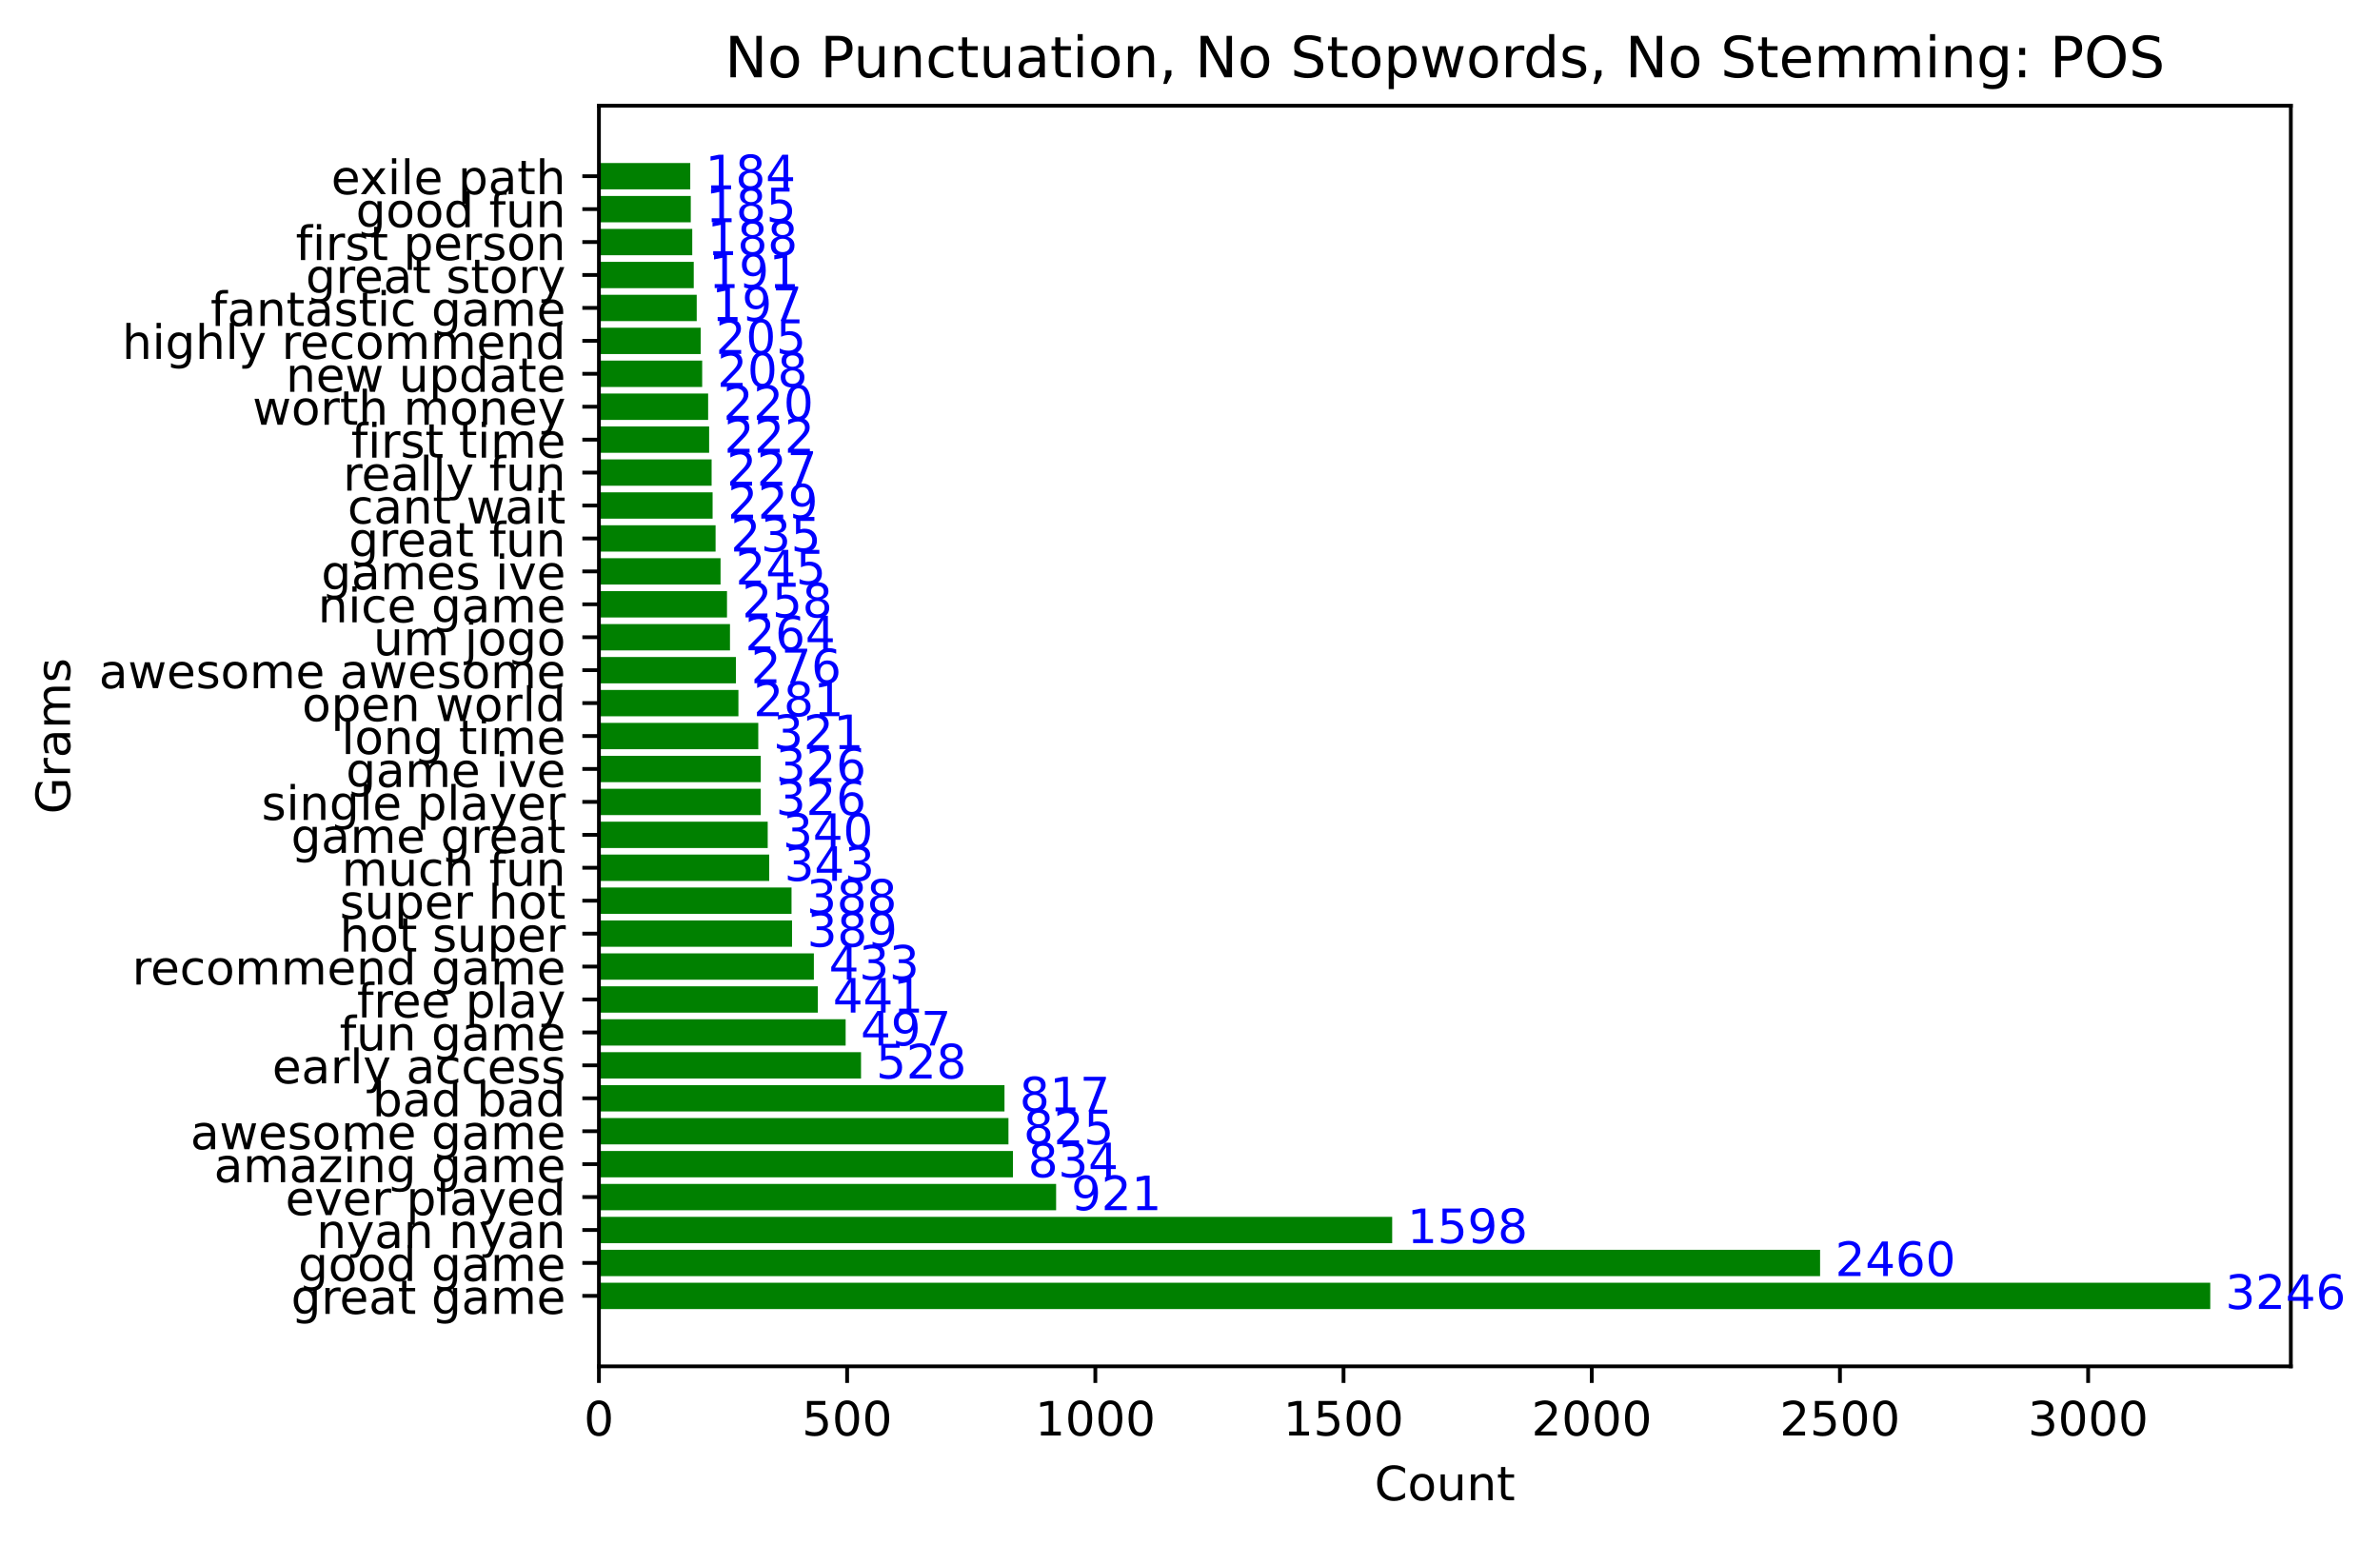 <?xml version="1.0" encoding="utf-8" standalone="no"?>
<!DOCTYPE svg PUBLIC "-//W3C//DTD SVG 1.1//EN"
  "http://www.w3.org/Graphics/SVG/1.1/DTD/svg11.dtd">
<!-- Created with matplotlib (https://matplotlib.org/) -->
<svg height="325.986pt" version="1.1" viewBox="0 0 502.361 325.986" width="502.361pt" xmlns="http://www.w3.org/2000/svg" xmlns:xlink="http://www.w3.org/1999/xlink">
 <defs>
  <style type="text/css">
*{stroke-linecap:butt;stroke-linejoin:round;}
  </style>
 </defs>
 <g id="figure_1">
  <g id="patch_1">
   <path d="M 0 325.986 
L 502.361 325.986 
L 502.361 0 
L 0 0 
z
" style="fill:#ffffff;"/>
  </g>
  <g id="axes_1">
   <g id="patch_2">
    <path d="M 126.419 288.43 
L 483.539 288.43 
L 483.539 22.318 
L 126.419 22.318 
z
" style="fill:#ffffff;"/>
   </g>
   <g id="patch_3">
    <path clip-path="url(#p550854a4dd)" d="M 126.419 276.334 
L 466.533 276.334 
L 466.533 270.773 
L 126.419 270.773 
z
" style="fill:#008000;"/>
   </g>
   <g id="patch_4">
    <path clip-path="url(#p550854a4dd)" d="M 126.419 269.382 
L 384.176 269.382 
L 384.176 263.821 
L 126.419 263.821 
z
" style="fill:#008000;"/>
   </g>
   <g id="patch_5">
    <path clip-path="url(#p550854a4dd)" d="M 126.419 262.431 
L 293.856 262.431 
L 293.856 256.869 
L 126.419 256.869 
z
" style="fill:#008000;"/>
   </g>
   <g id="patch_6">
    <path clip-path="url(#p550854a4dd)" d="M 126.419 255.479 
L 222.921 255.479 
L 222.921 249.918 
L 126.419 249.918 
z
" style="fill:#008000;"/>
   </g>
   <g id="patch_7">
    <path clip-path="url(#p550854a4dd)" d="M 126.419 248.527 
L 213.805 248.527 
L 213.805 242.966 
L 126.419 242.966 
z
" style="fill:#008000;"/>
   </g>
   <g id="patch_8">
    <path clip-path="url(#p550854a4dd)" d="M 126.419 241.576 
L 212.862 241.576 
L 212.862 236.014 
L 126.419 236.014 
z
" style="fill:#008000;"/>
   </g>
   <g id="patch_9">
    <path clip-path="url(#p550854a4dd)" d="M 126.419 234.624 
L 212.024 234.624 
L 212.024 229.062 
L 126.419 229.062 
z
" style="fill:#008000;"/>
   </g>
   <g id="patch_10">
    <path clip-path="url(#p550854a4dd)" d="M 126.419 227.672 
L 181.742 227.672 
L 181.742 222.111 
L 126.419 222.111 
z
" style="fill:#008000;"/>
   </g>
   <g id="patch_11">
    <path clip-path="url(#p550854a4dd)" d="M 126.419 220.72 
L 178.494 220.72 
L 178.494 215.159 
L 126.419 215.159 
z
" style="fill:#008000;"/>
   </g>
   <g id="patch_12">
    <path clip-path="url(#p550854a4dd)" d="M 126.419 213.769 
L 172.627 213.769 
L 172.627 208.207 
L 126.419 208.207 
z
" style="fill:#008000;"/>
   </g>
   <g id="patch_13">
    <path clip-path="url(#p550854a4dd)" d="M 126.419 206.817 
L 171.788 206.817 
L 171.788 201.256 
L 126.419 201.256 
z
" style="fill:#008000;"/>
   </g>
   <g id="patch_14">
    <path clip-path="url(#p550854a4dd)" d="M 126.419 199.865 
L 167.178 199.865 
L 167.178 194.304 
L 126.419 194.304 
z
" style="fill:#008000;"/>
   </g>
   <g id="patch_15">
    <path clip-path="url(#p550854a4dd)" d="M 126.419 192.913 
L 167.073 192.913 
L 167.073 187.352 
L 126.419 187.352 
z
" style="fill:#008000;"/>
   </g>
   <g id="patch_16">
    <path clip-path="url(#p550854a4dd)" d="M 126.419 185.962 
L 162.358 185.962 
L 162.358 180.4 
L 126.419 180.4 
z
" style="fill:#008000;"/>
   </g>
   <g id="patch_17">
    <path clip-path="url(#p550854a4dd)" d="M 126.419 179.01 
L 162.044 179.01 
L 162.044 173.449 
L 126.419 173.449 
z
" style="fill:#008000;"/>
   </g>
   <g id="patch_18">
    <path clip-path="url(#p550854a4dd)" d="M 126.419 172.058 
L 160.577 172.058 
L 160.577 166.497 
L 126.419 166.497 
z
" style="fill:#008000;"/>
   </g>
   <g id="patch_19">
    <path clip-path="url(#p550854a4dd)" d="M 126.419 165.107 
L 160.577 165.107 
L 160.577 159.545 
L 126.419 159.545 
z
" style="fill:#008000;"/>
   </g>
   <g id="patch_20">
    <path clip-path="url(#p550854a4dd)" d="M 126.419 158.155 
L 160.053 158.155 
L 160.053 152.593 
L 126.419 152.593 
z
" style="fill:#008000;"/>
   </g>
   <g id="patch_21">
    <path clip-path="url(#p550854a4dd)" d="M 126.419 151.203 
L 155.862 151.203 
L 155.862 145.642 
L 126.419 145.642 
z
" style="fill:#008000;"/>
   </g>
   <g id="patch_22">
    <path clip-path="url(#p550854a4dd)" d="M 126.419 144.251 
L 155.338 144.251 
L 155.338 138.69 
L 126.419 138.69 
z
" style="fill:#008000;"/>
   </g>
   <g id="patch_23">
    <path clip-path="url(#p550854a4dd)" d="M 126.419 137.3 
L 154.081 137.3 
L 154.081 131.738 
L 126.419 131.738 
z
" style="fill:#008000;"/>
   </g>
   <g id="patch_24">
    <path clip-path="url(#p550854a4dd)" d="M 126.419 130.348 
L 153.452 130.348 
L 153.452 124.787 
L 126.419 124.787 
z
" style="fill:#008000;"/>
   </g>
   <g id="patch_25">
    <path clip-path="url(#p550854a4dd)" d="M 126.419 123.396 
L 152.09 123.396 
L 152.09 117.835 
L 126.419 117.835 
z
" style="fill:#008000;"/>
   </g>
   <g id="patch_26">
    <path clip-path="url(#p550854a4dd)" d="M 126.419 116.444 
L 151.042 116.444 
L 151.042 110.883 
L 126.419 110.883 
z
" style="fill:#008000;"/>
   </g>
   <g id="patch_27">
    <path clip-path="url(#p550854a4dd)" d="M 126.419 109.493 
L 150.413 109.493 
L 150.413 103.931 
L 126.419 103.931 
z
" style="fill:#008000;"/>
   </g>
   <g id="patch_28">
    <path clip-path="url(#p550854a4dd)" d="M 126.419 102.541 
L 150.204 102.541 
L 150.204 96.98 
L 126.419 96.98 
z
" style="fill:#008000;"/>
   </g>
   <g id="patch_29">
    <path clip-path="url(#p550854a4dd)" d="M 126.419 95.589 
L 149.68 95.589 
L 149.68 90.028 
L 126.419 90.028 
z
" style="fill:#008000;"/>
   </g>
   <g id="patch_30">
    <path clip-path="url(#p550854a4dd)" d="M 126.419 88.638 
L 149.47 88.638 
L 149.47 83.076 
L 126.419 83.076 
z
" style="fill:#008000;"/>
   </g>
   <g id="patch_31">
    <path clip-path="url(#p550854a4dd)" d="M 126.419 81.686 
L 148.213 81.686 
L 148.213 76.124 
L 126.419 76.124 
z
" style="fill:#008000;"/>
   </g>
   <g id="patch_32">
    <path clip-path="url(#p550854a4dd)" d="M 126.419 74.734 
L 147.899 74.734 
L 147.899 69.173 
L 126.419 69.173 
z
" style="fill:#008000;"/>
   </g>
   <g id="patch_33">
    <path clip-path="url(#p550854a4dd)" d="M 126.419 67.782 
L 147.06 67.782 
L 147.06 62.221 
L 126.419 62.221 
z
" style="fill:#008000;"/>
   </g>
   <g id="patch_34">
    <path clip-path="url(#p550854a4dd)" d="M 126.419 60.831 
L 146.432 60.831 
L 146.432 55.269 
L 126.419 55.269 
z
" style="fill:#008000;"/>
   </g>
   <g id="patch_35">
    <path clip-path="url(#p550854a4dd)" d="M 126.419 53.879 
L 146.117 53.879 
L 146.117 48.318 
L 126.419 48.318 
z
" style="fill:#008000;"/>
   </g>
   <g id="patch_36">
    <path clip-path="url(#p550854a4dd)" d="M 126.419 46.927 
L 145.803 46.927 
L 145.803 41.366 
L 126.419 41.366 
z
" style="fill:#008000;"/>
   </g>
   <g id="patch_37">
    <path clip-path="url(#p550854a4dd)" d="M 126.419 39.976 
L 145.698 39.976 
L 145.698 34.414 
L 126.419 34.414 
z
" style="fill:#008000;"/>
   </g>
   <g id="matplotlib.axis_1">
    <g id="xtick_1">
     <g id="line2d_1">
      <defs>
       <path d="M 0 0 
L 0 3.5 
" id="m228435ed6b" style="stroke:#000000;stroke-width:0.8;"/>
      </defs>
      <g>
       <use style="stroke:#000000;stroke-width:0.8;" x="126.419" xlink:href="#m228435ed6b" y="288.43"/>
      </g>
     </g>
     <g id="text_1">
      <!-- 0 -->
      <defs>
       <path d="M 31.781 66.406 
Q 24.172 66.406 20.328 58.906 
Q 16.5 51.422 16.5 36.375 
Q 16.5 21.391 20.328 13.891 
Q 24.172 6.391 31.781 6.391 
Q 39.453 6.391 43.281 13.891 
Q 47.125 21.391 47.125 36.375 
Q 47.125 51.422 43.281 58.906 
Q 39.453 66.406 31.781 66.406 
z
M 31.781 74.219 
Q 44.047 74.219 50.516 64.516 
Q 56.984 54.828 56.984 36.375 
Q 56.984 17.969 50.516 8.266 
Q 44.047 -1.422 31.781 -1.422 
Q 19.531 -1.422 13.062 8.266 
Q 6.594 17.969 6.594 36.375 
Q 6.594 54.828 13.062 64.516 
Q 19.531 74.219 31.781 74.219 
z
" id="DejaVuSans-48"/>
      </defs>
      <g transform="translate(123.237 303.029)scale(0.1 -0.1)">
       <use xlink:href="#DejaVuSans-48"/>
      </g>
     </g>
    </g>
    <g id="xtick_2">
     <g id="line2d_2">
      <g>
       <use style="stroke:#000000;stroke-width:0.8;" x="178.809" xlink:href="#m228435ed6b" y="288.43"/>
      </g>
     </g>
     <g id="text_2">
      <!-- 500 -->
      <defs>
       <path d="M 10.797 72.906 
L 49.516 72.906 
L 49.516 64.594 
L 19.828 64.594 
L 19.828 46.734 
Q 21.969 47.469 24.109 47.828 
Q 26.266 48.188 28.422 48.188 
Q 40.625 48.188 47.75 41.5 
Q 54.891 34.812 54.891 23.391 
Q 54.891 11.625 47.562 5.094 
Q 40.234 -1.422 26.906 -1.422 
Q 22.312 -1.422 17.547 -0.641 
Q 12.797 0.141 7.719 1.703 
L 7.719 11.625 
Q 12.109 9.234 16.797 8.062 
Q 21.484 6.891 26.703 6.891 
Q 35.156 6.891 40.078 11.328 
Q 45.016 15.766 45.016 23.391 
Q 45.016 31 40.078 35.438 
Q 35.156 39.891 26.703 39.891 
Q 22.75 39.891 18.812 39.016 
Q 14.891 38.141 10.797 36.281 
z
" id="DejaVuSans-53"/>
      </defs>
      <g transform="translate(169.265 303.029)scale(0.1 -0.1)">
       <use xlink:href="#DejaVuSans-53"/>
       <use x="63.623" xlink:href="#DejaVuSans-48"/>
       <use x="127.246" xlink:href="#DejaVuSans-48"/>
      </g>
     </g>
    </g>
    <g id="xtick_3">
     <g id="line2d_3">
      <g>
       <use style="stroke:#000000;stroke-width:0.8;" x="231.198" xlink:href="#m228435ed6b" y="288.43"/>
      </g>
     </g>
     <g id="text_3">
      <!-- 1000 -->
      <defs>
       <path d="M 12.406 8.297 
L 28.516 8.297 
L 28.516 63.922 
L 10.984 60.406 
L 10.984 69.391 
L 28.422 72.906 
L 38.281 72.906 
L 38.281 8.297 
L 54.391 8.297 
L 54.391 0 
L 12.406 0 
z
" id="DejaVuSans-49"/>
      </defs>
      <g transform="translate(218.473 303.029)scale(0.1 -0.1)">
       <use xlink:href="#DejaVuSans-49"/>
       <use x="63.623" xlink:href="#DejaVuSans-48"/>
       <use x="127.246" xlink:href="#DejaVuSans-48"/>
       <use x="190.869" xlink:href="#DejaVuSans-48"/>
      </g>
     </g>
    </g>
    <g id="xtick_4">
     <g id="line2d_4">
      <g>
       <use style="stroke:#000000;stroke-width:0.8;" x="283.588" xlink:href="#m228435ed6b" y="288.43"/>
      </g>
     </g>
     <g id="text_4">
      <!-- 1500 -->
      <g transform="translate(270.863 303.029)scale(0.1 -0.1)">
       <use xlink:href="#DejaVuSans-49"/>
       <use x="63.623" xlink:href="#DejaVuSans-53"/>
       <use x="127.246" xlink:href="#DejaVuSans-48"/>
       <use x="190.869" xlink:href="#DejaVuSans-48"/>
      </g>
     </g>
    </g>
    <g id="xtick_5">
     <g id="line2d_5">
      <g>
       <use style="stroke:#000000;stroke-width:0.8;" x="335.978" xlink:href="#m228435ed6b" y="288.43"/>
      </g>
     </g>
     <g id="text_5">
      <!-- 2000 -->
      <defs>
       <path d="M 19.188 8.297 
L 53.609 8.297 
L 53.609 0 
L 7.328 0 
L 7.328 8.297 
Q 12.938 14.109 22.625 23.891 
Q 32.328 33.688 34.812 36.531 
Q 39.547 41.844 41.422 45.531 
Q 43.312 49.219 43.312 52.781 
Q 43.312 58.594 39.234 62.25 
Q 35.156 65.922 28.609 65.922 
Q 23.969 65.922 18.812 64.312 
Q 13.672 62.703 7.812 59.422 
L 7.812 69.391 
Q 13.766 71.781 18.938 73 
Q 24.125 74.219 28.422 74.219 
Q 39.75 74.219 46.484 68.547 
Q 53.219 62.891 53.219 53.422 
Q 53.219 48.922 51.531 44.891 
Q 49.859 40.875 45.406 35.406 
Q 44.188 33.984 37.641 27.219 
Q 31.109 20.453 19.188 8.297 
z
" id="DejaVuSans-50"/>
      </defs>
      <g transform="translate(323.253 303.029)scale(0.1 -0.1)">
       <use xlink:href="#DejaVuSans-50"/>
       <use x="63.623" xlink:href="#DejaVuSans-48"/>
       <use x="127.246" xlink:href="#DejaVuSans-48"/>
       <use x="190.869" xlink:href="#DejaVuSans-48"/>
      </g>
     </g>
    </g>
    <g id="xtick_6">
     <g id="line2d_6">
      <g>
       <use style="stroke:#000000;stroke-width:0.8;" x="388.368" xlink:href="#m228435ed6b" y="288.43"/>
      </g>
     </g>
     <g id="text_6">
      <!-- 2500 -->
      <g transform="translate(375.643 303.029)scale(0.1 -0.1)">
       <use xlink:href="#DejaVuSans-50"/>
       <use x="63.623" xlink:href="#DejaVuSans-53"/>
       <use x="127.246" xlink:href="#DejaVuSans-48"/>
       <use x="190.869" xlink:href="#DejaVuSans-48"/>
      </g>
     </g>
    </g>
    <g id="xtick_7">
     <g id="line2d_7">
      <g>
       <use style="stroke:#000000;stroke-width:0.8;" x="440.757" xlink:href="#m228435ed6b" y="288.43"/>
      </g>
     </g>
     <g id="text_7">
      <!-- 3000 -->
      <defs>
       <path d="M 40.578 39.312 
Q 47.656 37.797 51.625 33 
Q 55.609 28.219 55.609 21.188 
Q 55.609 10.406 48.188 4.484 
Q 40.766 -1.422 27.094 -1.422 
Q 22.516 -1.422 17.656 -0.516 
Q 12.797 0.391 7.625 2.203 
L 7.625 11.719 
Q 11.719 9.328 16.594 8.109 
Q 21.484 6.891 26.812 6.891 
Q 36.078 6.891 40.938 10.547 
Q 45.797 14.203 45.797 21.188 
Q 45.797 27.641 41.281 31.266 
Q 36.766 34.906 28.719 34.906 
L 20.219 34.906 
L 20.219 43.016 
L 29.109 43.016 
Q 36.375 43.016 40.234 45.922 
Q 44.094 48.828 44.094 54.297 
Q 44.094 59.906 40.109 62.906 
Q 36.141 65.922 28.719 65.922 
Q 24.656 65.922 20.016 65.031 
Q 15.375 64.156 9.812 62.312 
L 9.812 71.094 
Q 15.438 72.656 20.344 73.438 
Q 25.25 74.219 29.594 74.219 
Q 40.828 74.219 47.359 69.109 
Q 53.906 64.016 53.906 55.328 
Q 53.906 49.266 50.438 45.094 
Q 46.969 40.922 40.578 39.312 
z
" id="DejaVuSans-51"/>
      </defs>
      <g transform="translate(428.032 303.029)scale(0.1 -0.1)">
       <use xlink:href="#DejaVuSans-51"/>
       <use x="63.623" xlink:href="#DejaVuSans-48"/>
       <use x="127.246" xlink:href="#DejaVuSans-48"/>
       <use x="190.869" xlink:href="#DejaVuSans-48"/>
      </g>
     </g>
    </g>
    <g id="text_8">
     <!-- Count -->
     <defs>
      <path d="M 64.406 67.281 
L 64.406 56.891 
Q 59.422 61.531 53.781 63.812 
Q 48.141 66.109 41.797 66.109 
Q 29.297 66.109 22.656 58.469 
Q 16.016 50.828 16.016 36.375 
Q 16.016 21.969 22.656 14.328 
Q 29.297 6.688 41.797 6.688 
Q 48.141 6.688 53.781 8.984 
Q 59.422 11.281 64.406 15.922 
L 64.406 5.609 
Q 59.234 2.094 53.438 0.328 
Q 47.656 -1.422 41.219 -1.422 
Q 24.656 -1.422 15.125 8.703 
Q 5.609 18.844 5.609 36.375 
Q 5.609 53.953 15.125 64.078 
Q 24.656 74.219 41.219 74.219 
Q 47.75 74.219 53.531 72.484 
Q 59.328 70.75 64.406 67.281 
z
" id="DejaVuSans-67"/>
      <path d="M 30.609 48.391 
Q 23.391 48.391 19.188 42.75 
Q 14.984 37.109 14.984 27.297 
Q 14.984 17.484 19.156 11.844 
Q 23.344 6.203 30.609 6.203 
Q 37.797 6.203 41.984 11.859 
Q 46.188 17.531 46.188 27.297 
Q 46.188 37.016 41.984 42.703 
Q 37.797 48.391 30.609 48.391 
z
M 30.609 56 
Q 42.328 56 49.016 48.375 
Q 55.719 40.766 55.719 27.297 
Q 55.719 13.875 49.016 6.219 
Q 42.328 -1.422 30.609 -1.422 
Q 18.844 -1.422 12.172 6.219 
Q 5.516 13.875 5.516 27.297 
Q 5.516 40.766 12.172 48.375 
Q 18.844 56 30.609 56 
z
" id="DejaVuSans-111"/>
      <path d="M 8.5 21.578 
L 8.5 54.688 
L 17.484 54.688 
L 17.484 21.922 
Q 17.484 14.156 20.5 10.266 
Q 23.531 6.391 29.594 6.391 
Q 36.859 6.391 41.078 11.031 
Q 45.312 15.672 45.312 23.688 
L 45.312 54.688 
L 54.297 54.688 
L 54.297 0 
L 45.312 0 
L 45.312 8.406 
Q 42.047 3.422 37.719 1 
Q 33.406 -1.422 27.688 -1.422 
Q 18.266 -1.422 13.375 4.438 
Q 8.5 10.297 8.5 21.578 
z
M 31.109 56 
z
" id="DejaVuSans-117"/>
      <path d="M 54.891 33.016 
L 54.891 0 
L 45.906 0 
L 45.906 32.719 
Q 45.906 40.484 42.875 44.328 
Q 39.844 48.188 33.797 48.188 
Q 26.516 48.188 22.312 43.547 
Q 18.109 38.922 18.109 30.906 
L 18.109 0 
L 9.078 0 
L 9.078 54.688 
L 18.109 54.688 
L 18.109 46.188 
Q 21.344 51.125 25.703 53.562 
Q 30.078 56 35.797 56 
Q 45.219 56 50.047 50.172 
Q 54.891 44.344 54.891 33.016 
z
" id="DejaVuSans-110"/>
      <path d="M 18.312 70.219 
L 18.312 54.688 
L 36.812 54.688 
L 36.812 47.703 
L 18.312 47.703 
L 18.312 18.016 
Q 18.312 11.328 20.141 9.422 
Q 21.969 7.516 27.594 7.516 
L 36.812 7.516 
L 36.812 0 
L 27.594 0 
Q 17.188 0 13.234 3.875 
Q 9.281 7.766 9.281 18.016 
L 9.281 47.703 
L 2.688 47.703 
L 2.688 54.688 
L 9.281 54.688 
L 9.281 70.219 
z
" id="DejaVuSans-116"/>
     </defs>
     <g transform="translate(290.13 316.707)scale(0.1 -0.1)">
      <use xlink:href="#DejaVuSans-67"/>
      <use x="69.824" xlink:href="#DejaVuSans-111"/>
      <use x="131.006" xlink:href="#DejaVuSans-117"/>
      <use x="194.385" xlink:href="#DejaVuSans-110"/>
      <use x="257.764" xlink:href="#DejaVuSans-116"/>
     </g>
    </g>
   </g>
   <g id="matplotlib.axis_2">
    <g id="ytick_1">
     <g id="line2d_8">
      <defs>
       <path d="M 0 0 
L -3.5 0 
" id="m43a637a7bd" style="stroke:#000000;stroke-width:0.8;"/>
      </defs>
      <g>
       <use style="stroke:#000000;stroke-width:0.8;" x="126.419" xlink:href="#m43a637a7bd" y="273.553"/>
      </g>
     </g>
     <g id="text_9">
      <!-- great game -->
      <defs>
       <path d="M 45.406 27.984 
Q 45.406 37.75 41.375 43.109 
Q 37.359 48.484 30.078 48.484 
Q 22.859 48.484 18.828 43.109 
Q 14.797 37.75 14.797 27.984 
Q 14.797 18.266 18.828 12.891 
Q 22.859 7.516 30.078 7.516 
Q 37.359 7.516 41.375 12.891 
Q 45.406 18.266 45.406 27.984 
z
M 54.391 6.781 
Q 54.391 -7.172 48.188 -13.984 
Q 42 -20.797 29.203 -20.797 
Q 24.469 -20.797 20.266 -20.094 
Q 16.062 -19.391 12.109 -17.922 
L 12.109 -9.188 
Q 16.062 -11.328 19.922 -12.344 
Q 23.781 -13.375 27.781 -13.375 
Q 36.625 -13.375 41.016 -8.766 
Q 45.406 -4.156 45.406 5.172 
L 45.406 9.625 
Q 42.625 4.781 38.281 2.391 
Q 33.938 0 27.875 0 
Q 17.828 0 11.672 7.656 
Q 5.516 15.328 5.516 27.984 
Q 5.516 40.672 11.672 48.328 
Q 17.828 56 27.875 56 
Q 33.938 56 38.281 53.609 
Q 42.625 51.219 45.406 46.391 
L 45.406 54.688 
L 54.391 54.688 
z
" id="DejaVuSans-103"/>
       <path d="M 41.109 46.297 
Q 39.594 47.172 37.812 47.578 
Q 36.031 48 33.891 48 
Q 26.266 48 22.188 43.047 
Q 18.109 38.094 18.109 28.812 
L 18.109 0 
L 9.078 0 
L 9.078 54.688 
L 18.109 54.688 
L 18.109 46.188 
Q 20.953 51.172 25.484 53.578 
Q 30.031 56 36.531 56 
Q 37.453 56 38.578 55.875 
Q 39.703 55.766 41.062 55.516 
z
" id="DejaVuSans-114"/>
       <path d="M 56.203 29.594 
L 56.203 25.203 
L 14.891 25.203 
Q 15.484 15.922 20.484 11.062 
Q 25.484 6.203 34.422 6.203 
Q 39.594 6.203 44.453 7.469 
Q 49.312 8.734 54.109 11.281 
L 54.109 2.781 
Q 49.266 0.734 44.188 -0.344 
Q 39.109 -1.422 33.891 -1.422 
Q 20.797 -1.422 13.156 6.188 
Q 5.516 13.812 5.516 26.812 
Q 5.516 40.234 12.766 48.109 
Q 20.016 56 32.328 56 
Q 43.359 56 49.781 48.891 
Q 56.203 41.797 56.203 29.594 
z
M 47.219 32.234 
Q 47.125 39.594 43.094 43.984 
Q 39.062 48.391 32.422 48.391 
Q 24.906 48.391 20.391 44.141 
Q 15.875 39.891 15.188 32.172 
z
" id="DejaVuSans-101"/>
       <path d="M 34.281 27.484 
Q 23.391 27.484 19.188 25 
Q 14.984 22.516 14.984 16.5 
Q 14.984 11.719 18.141 8.906 
Q 21.297 6.109 26.703 6.109 
Q 34.188 6.109 38.703 11.406 
Q 43.219 16.703 43.219 25.484 
L 43.219 27.484 
z
M 52.203 31.203 
L 52.203 0 
L 43.219 0 
L 43.219 8.297 
Q 40.141 3.328 35.547 0.953 
Q 30.953 -1.422 24.312 -1.422 
Q 15.922 -1.422 10.953 3.297 
Q 6 8.016 6 15.922 
Q 6 25.141 12.172 29.828 
Q 18.359 34.516 30.609 34.516 
L 43.219 34.516 
L 43.219 35.406 
Q 43.219 41.609 39.141 45 
Q 35.062 48.391 27.688 48.391 
Q 23 48.391 18.547 47.266 
Q 14.109 46.141 10.016 43.891 
L 10.016 52.203 
Q 14.938 54.109 19.578 55.047 
Q 24.219 56 28.609 56 
Q 40.484 56 46.344 49.844 
Q 52.203 43.703 52.203 31.203 
z
" id="DejaVuSans-97"/>
       <path id="DejaVuSans-32"/>
       <path d="M 52 44.188 
Q 55.375 50.25 60.062 53.125 
Q 64.75 56 71.094 56 
Q 79.641 56 84.281 50.016 
Q 88.922 44.047 88.922 33.016 
L 88.922 0 
L 79.891 0 
L 79.891 32.719 
Q 79.891 40.578 77.094 44.375 
Q 74.312 48.188 68.609 48.188 
Q 61.625 48.188 57.562 43.547 
Q 53.516 38.922 53.516 30.906 
L 53.516 0 
L 44.484 0 
L 44.484 32.719 
Q 44.484 40.625 41.703 44.406 
Q 38.922 48.188 33.109 48.188 
Q 26.219 48.188 22.156 43.531 
Q 18.109 38.875 18.109 30.906 
L 18.109 0 
L 9.078 0 
L 9.078 54.688 
L 18.109 54.688 
L 18.109 46.188 
Q 21.188 51.219 25.484 53.609 
Q 29.781 56 35.688 56 
Q 41.656 56 45.828 52.969 
Q 50 49.953 52 44.188 
z
" id="DejaVuSans-109"/>
      </defs>
      <g transform="translate(61.434 277.353)scale(0.1 -0.1)">
       <use xlink:href="#DejaVuSans-103"/>
       <use x="63.477" xlink:href="#DejaVuSans-114"/>
       <use x="102.34" xlink:href="#DejaVuSans-101"/>
       <use x="163.863" xlink:href="#DejaVuSans-97"/>
       <use x="225.143" xlink:href="#DejaVuSans-116"/>
       <use x="264.352" xlink:href="#DejaVuSans-32"/>
       <use x="296.139" xlink:href="#DejaVuSans-103"/>
       <use x="359.615" xlink:href="#DejaVuSans-97"/>
       <use x="420.895" xlink:href="#DejaVuSans-109"/>
       <use x="518.307" xlink:href="#DejaVuSans-101"/>
      </g>
     </g>
    </g>
    <g id="ytick_2">
     <g id="line2d_9">
      <g>
       <use style="stroke:#000000;stroke-width:0.8;" x="126.419" xlink:href="#m43a637a7bd" y="266.602"/>
      </g>
     </g>
     <g id="text_10">
      <!-- good game -->
      <defs>
       <path d="M 45.406 46.391 
L 45.406 75.984 
L 54.391 75.984 
L 54.391 0 
L 45.406 0 
L 45.406 8.203 
Q 42.578 3.328 38.25 0.953 
Q 33.938 -1.422 27.875 -1.422 
Q 17.969 -1.422 11.734 6.484 
Q 5.516 14.406 5.516 27.297 
Q 5.516 40.188 11.734 48.094 
Q 17.969 56 27.875 56 
Q 33.938 56 38.25 53.625 
Q 42.578 51.266 45.406 46.391 
z
M 14.797 27.297 
Q 14.797 17.391 18.875 11.75 
Q 22.953 6.109 30.078 6.109 
Q 37.203 6.109 41.297 11.75 
Q 45.406 17.391 45.406 27.297 
Q 45.406 37.203 41.297 42.844 
Q 37.203 48.484 30.078 48.484 
Q 22.953 48.484 18.875 42.844 
Q 14.797 37.203 14.797 27.297 
z
" id="DejaVuSans-100"/>
      </defs>
      <g transform="translate(62.936 270.401)scale(0.1 -0.1)">
       <use xlink:href="#DejaVuSans-103"/>
       <use x="63.477" xlink:href="#DejaVuSans-111"/>
       <use x="124.658" xlink:href="#DejaVuSans-111"/>
       <use x="185.84" xlink:href="#DejaVuSans-100"/>
       <use x="249.316" xlink:href="#DejaVuSans-32"/>
       <use x="281.104" xlink:href="#DejaVuSans-103"/>
       <use x="344.58" xlink:href="#DejaVuSans-97"/>
       <use x="405.859" xlink:href="#DejaVuSans-109"/>
       <use x="503.271" xlink:href="#DejaVuSans-101"/>
      </g>
     </g>
    </g>
    <g id="ytick_3">
     <g id="line2d_10">
      <g>
       <use style="stroke:#000000;stroke-width:0.8;" x="126.419" xlink:href="#m43a637a7bd" y="259.65"/>
      </g>
     </g>
     <g id="text_11">
      <!-- nyan nyan -->
      <defs>
       <path d="M 32.172 -5.078 
Q 28.375 -14.844 24.75 -17.812 
Q 21.141 -20.797 15.094 -20.797 
L 7.906 -20.797 
L 7.906 -13.281 
L 13.188 -13.281 
Q 16.891 -13.281 18.938 -11.516 
Q 21 -9.766 23.484 -3.219 
L 25.094 0.875 
L 2.984 54.688 
L 12.5 54.688 
L 29.594 11.922 
L 46.688 54.688 
L 56.203 54.688 
z
" id="DejaVuSans-121"/>
      </defs>
      <g transform="translate(66.797 263.449)scale(0.1 -0.1)">
       <use xlink:href="#DejaVuSans-110"/>
       <use x="63.379" xlink:href="#DejaVuSans-121"/>
       <use x="122.559" xlink:href="#DejaVuSans-97"/>
       <use x="183.838" xlink:href="#DejaVuSans-110"/>
       <use x="247.217" xlink:href="#DejaVuSans-32"/>
       <use x="279.004" xlink:href="#DejaVuSans-110"/>
       <use x="342.383" xlink:href="#DejaVuSans-121"/>
       <use x="401.562" xlink:href="#DejaVuSans-97"/>
       <use x="462.842" xlink:href="#DejaVuSans-110"/>
      </g>
     </g>
    </g>
    <g id="ytick_4">
     <g id="line2d_11">
      <g>
       <use style="stroke:#000000;stroke-width:0.8;" x="126.419" xlink:href="#m43a637a7bd" y="252.698"/>
      </g>
     </g>
     <g id="text_12">
      <!-- ever played -->
      <defs>
       <path d="M 2.984 54.688 
L 12.5 54.688 
L 29.594 8.797 
L 46.688 54.688 
L 56.203 54.688 
L 35.688 0 
L 23.484 0 
z
" id="DejaVuSans-118"/>
       <path d="M 18.109 8.203 
L 18.109 -20.797 
L 9.078 -20.797 
L 9.078 54.688 
L 18.109 54.688 
L 18.109 46.391 
Q 20.953 51.266 25.266 53.625 
Q 29.594 56 35.594 56 
Q 45.562 56 51.781 48.094 
Q 58.016 40.188 58.016 27.297 
Q 58.016 14.406 51.781 6.484 
Q 45.562 -1.422 35.594 -1.422 
Q 29.594 -1.422 25.266 0.953 
Q 20.953 3.328 18.109 8.203 
z
M 48.688 27.297 
Q 48.688 37.203 44.609 42.844 
Q 40.531 48.484 33.406 48.484 
Q 26.266 48.484 22.188 42.844 
Q 18.109 37.203 18.109 27.297 
Q 18.109 17.391 22.188 11.75 
Q 26.266 6.109 33.406 6.109 
Q 40.531 6.109 44.609 11.75 
Q 48.688 17.391 48.688 27.297 
z
" id="DejaVuSans-112"/>
       <path d="M 9.422 75.984 
L 18.406 75.984 
L 18.406 0 
L 9.422 0 
z
" id="DejaVuSans-108"/>
      </defs>
      <g transform="translate(60.23 256.497)scale(0.1 -0.1)">
       <use xlink:href="#DejaVuSans-101"/>
       <use x="61.523" xlink:href="#DejaVuSans-118"/>
       <use x="120.703" xlink:href="#DejaVuSans-101"/>
       <use x="182.227" xlink:href="#DejaVuSans-114"/>
       <use x="223.34" xlink:href="#DejaVuSans-32"/>
       <use x="255.127" xlink:href="#DejaVuSans-112"/>
       <use x="318.604" xlink:href="#DejaVuSans-108"/>
       <use x="346.387" xlink:href="#DejaVuSans-97"/>
       <use x="407.666" xlink:href="#DejaVuSans-121"/>
       <use x="466.846" xlink:href="#DejaVuSans-101"/>
       <use x="528.369" xlink:href="#DejaVuSans-100"/>
      </g>
     </g>
    </g>
    <g id="ytick_5">
     <g id="line2d_12">
      <g>
       <use style="stroke:#000000;stroke-width:0.8;" x="126.419" xlink:href="#m43a637a7bd" y="245.747"/>
      </g>
     </g>
     <g id="text_13">
      <!-- amazing game -->
      <defs>
       <path d="M 5.516 54.688 
L 48.188 54.688 
L 48.188 46.484 
L 14.406 7.172 
L 48.188 7.172 
L 48.188 0 
L 4.297 0 
L 4.297 8.203 
L 38.094 47.516 
L 5.516 47.516 
z
" id="DejaVuSans-122"/>
       <path d="M 9.422 54.688 
L 18.406 54.688 
L 18.406 0 
L 9.422 0 
z
M 9.422 75.984 
L 18.406 75.984 
L 18.406 64.594 
L 9.422 64.594 
z
" id="DejaVuSans-105"/>
      </defs>
      <g transform="translate(45.161 249.546)scale(0.1 -0.1)">
       <use xlink:href="#DejaVuSans-97"/>
       <use x="61.279" xlink:href="#DejaVuSans-109"/>
       <use x="158.691" xlink:href="#DejaVuSans-97"/>
       <use x="219.971" xlink:href="#DejaVuSans-122"/>
       <use x="272.461" xlink:href="#DejaVuSans-105"/>
       <use x="300.244" xlink:href="#DejaVuSans-110"/>
       <use x="363.623" xlink:href="#DejaVuSans-103"/>
       <use x="427.1" xlink:href="#DejaVuSans-32"/>
       <use x="458.887" xlink:href="#DejaVuSans-103"/>
       <use x="522.363" xlink:href="#DejaVuSans-97"/>
       <use x="583.643" xlink:href="#DejaVuSans-109"/>
       <use x="681.055" xlink:href="#DejaVuSans-101"/>
      </g>
     </g>
    </g>
    <g id="ytick_6">
     <g id="line2d_13">
      <g>
       <use style="stroke:#000000;stroke-width:0.8;" x="126.419" xlink:href="#m43a637a7bd" y="238.795"/>
      </g>
     </g>
     <g id="text_14">
      <!-- awesome game -->
      <defs>
       <path d="M 4.203 54.688 
L 13.188 54.688 
L 24.422 12.016 
L 35.594 54.688 
L 46.188 54.688 
L 57.422 12.016 
L 68.609 54.688 
L 77.594 54.688 
L 63.281 0 
L 52.688 0 
L 40.922 44.828 
L 29.109 0 
L 18.5 0 
z
" id="DejaVuSans-119"/>
       <path d="M 44.281 53.078 
L 44.281 44.578 
Q 40.484 46.531 36.375 47.5 
Q 32.281 48.484 27.875 48.484 
Q 21.188 48.484 17.844 46.438 
Q 14.5 44.391 14.5 40.281 
Q 14.5 37.156 16.891 35.375 
Q 19.281 33.594 26.516 31.984 
L 29.594 31.297 
Q 39.156 29.25 43.188 25.516 
Q 47.219 21.781 47.219 15.094 
Q 47.219 7.469 41.188 3.016 
Q 35.156 -1.422 24.609 -1.422 
Q 20.219 -1.422 15.453 -0.562 
Q 10.688 0.297 5.422 2 
L 5.422 11.281 
Q 10.406 8.688 15.234 7.391 
Q 20.062 6.109 24.812 6.109 
Q 31.156 6.109 34.562 8.281 
Q 37.984 10.453 37.984 14.406 
Q 37.984 18.062 35.516 20.016 
Q 33.062 21.969 24.703 23.781 
L 21.578 24.516 
Q 13.234 26.266 9.516 29.906 
Q 5.812 33.547 5.812 39.891 
Q 5.812 47.609 11.281 51.797 
Q 16.75 56 26.812 56 
Q 31.781 56 36.172 55.266 
Q 40.578 54.547 44.281 53.078 
z
" id="DejaVuSans-115"/>
      </defs>
      <g transform="translate(40.189 242.594)scale(0.1 -0.1)">
       <use xlink:href="#DejaVuSans-97"/>
       <use x="61.279" xlink:href="#DejaVuSans-119"/>
       <use x="143.066" xlink:href="#DejaVuSans-101"/>
       <use x="204.59" xlink:href="#DejaVuSans-115"/>
       <use x="256.689" xlink:href="#DejaVuSans-111"/>
       <use x="317.871" xlink:href="#DejaVuSans-109"/>
       <use x="415.283" xlink:href="#DejaVuSans-101"/>
       <use x="476.807" xlink:href="#DejaVuSans-32"/>
       <use x="508.594" xlink:href="#DejaVuSans-103"/>
       <use x="572.07" xlink:href="#DejaVuSans-97"/>
       <use x="633.35" xlink:href="#DejaVuSans-109"/>
       <use x="730.762" xlink:href="#DejaVuSans-101"/>
      </g>
     </g>
    </g>
    <g id="ytick_7">
     <g id="line2d_14">
      <g>
       <use style="stroke:#000000;stroke-width:0.8;" x="126.419" xlink:href="#m43a637a7bd" y="231.843"/>
      </g>
     </g>
     <g id="text_15">
      <!-- bad bad -->
      <defs>
       <path d="M 48.688 27.297 
Q 48.688 37.203 44.609 42.844 
Q 40.531 48.484 33.406 48.484 
Q 26.266 48.484 22.188 42.844 
Q 18.109 37.203 18.109 27.297 
Q 18.109 17.391 22.188 11.75 
Q 26.266 6.109 33.406 6.109 
Q 40.531 6.109 44.609 11.75 
Q 48.688 17.391 48.688 27.297 
z
M 18.109 46.391 
Q 20.953 51.266 25.266 53.625 
Q 29.594 56 35.594 56 
Q 45.562 56 51.781 48.094 
Q 58.016 40.188 58.016 27.297 
Q 58.016 14.406 51.781 6.484 
Q 45.562 -1.422 35.594 -1.422 
Q 29.594 -1.422 25.266 0.953 
Q 20.953 3.328 18.109 8.203 
L 18.109 0 
L 9.078 0 
L 9.078 75.984 
L 18.109 75.984 
z
" id="DejaVuSans-98"/>
      </defs>
      <g transform="translate(78.591 235.642)scale(0.1 -0.1)">
       <use xlink:href="#DejaVuSans-98"/>
       <use x="63.477" xlink:href="#DejaVuSans-97"/>
       <use x="124.756" xlink:href="#DejaVuSans-100"/>
       <use x="188.232" xlink:href="#DejaVuSans-32"/>
       <use x="220.02" xlink:href="#DejaVuSans-98"/>
       <use x="283.496" xlink:href="#DejaVuSans-97"/>
       <use x="344.775" xlink:href="#DejaVuSans-100"/>
      </g>
     </g>
    </g>
    <g id="ytick_8">
     <g id="line2d_15">
      <g>
       <use style="stroke:#000000;stroke-width:0.8;" x="126.419" xlink:href="#m43a637a7bd" y="224.891"/>
      </g>
     </g>
     <g id="text_16">
      <!-- early access -->
      <defs>
       <path d="M 48.781 52.594 
L 48.781 44.188 
Q 44.969 46.297 41.141 47.344 
Q 37.312 48.391 33.406 48.391 
Q 24.656 48.391 19.812 42.844 
Q 14.984 37.312 14.984 27.297 
Q 14.984 17.281 19.812 11.734 
Q 24.656 6.203 33.406 6.203 
Q 37.312 6.203 41.141 7.25 
Q 44.969 8.297 48.781 10.406 
L 48.781 2.094 
Q 45.016 0.344 40.984 -0.531 
Q 36.969 -1.422 32.422 -1.422 
Q 20.062 -1.422 12.781 6.344 
Q 5.516 14.109 5.516 27.297 
Q 5.516 40.672 12.859 48.328 
Q 20.219 56 33.016 56 
Q 37.156 56 41.109 55.141 
Q 45.062 54.297 48.781 52.594 
z
" id="DejaVuSans-99"/>
      </defs>
      <g transform="translate(57.455 228.691)scale(0.1 -0.1)">
       <use xlink:href="#DejaVuSans-101"/>
       <use x="61.523" xlink:href="#DejaVuSans-97"/>
       <use x="122.803" xlink:href="#DejaVuSans-114"/>
       <use x="163.916" xlink:href="#DejaVuSans-108"/>
       <use x="191.699" xlink:href="#DejaVuSans-121"/>
       <use x="250.879" xlink:href="#DejaVuSans-32"/>
       <use x="282.666" xlink:href="#DejaVuSans-97"/>
       <use x="343.945" xlink:href="#DejaVuSans-99"/>
       <use x="398.926" xlink:href="#DejaVuSans-99"/>
       <use x="453.906" xlink:href="#DejaVuSans-101"/>
       <use x="515.43" xlink:href="#DejaVuSans-115"/>
       <use x="567.529" xlink:href="#DejaVuSans-115"/>
      </g>
     </g>
    </g>
    <g id="ytick_9">
     <g id="line2d_16">
      <g>
       <use style="stroke:#000000;stroke-width:0.8;" x="126.419" xlink:href="#m43a637a7bd" y="217.94"/>
      </g>
     </g>
     <g id="text_17">
      <!-- fun game -->
      <defs>
       <path d="M 37.109 75.984 
L 37.109 68.5 
L 28.516 68.5 
Q 23.688 68.5 21.797 66.547 
Q 19.922 64.594 19.922 59.516 
L 19.922 54.688 
L 34.719 54.688 
L 34.719 47.703 
L 19.922 47.703 
L 19.922 0 
L 10.891 0 
L 10.891 47.703 
L 2.297 47.703 
L 2.297 54.688 
L 10.891 54.688 
L 10.891 58.5 
Q 10.891 67.625 15.141 71.797 
Q 19.391 75.984 28.609 75.984 
z
" id="DejaVuSans-102"/>
      </defs>
      <g transform="translate(71.675 221.739)scale(0.1 -0.1)">
       <use xlink:href="#DejaVuSans-102"/>
       <use x="35.205" xlink:href="#DejaVuSans-117"/>
       <use x="98.584" xlink:href="#DejaVuSans-110"/>
       <use x="161.963" xlink:href="#DejaVuSans-32"/>
       <use x="193.75" xlink:href="#DejaVuSans-103"/>
       <use x="257.227" xlink:href="#DejaVuSans-97"/>
       <use x="318.506" xlink:href="#DejaVuSans-109"/>
       <use x="415.918" xlink:href="#DejaVuSans-101"/>
      </g>
     </g>
    </g>
    <g id="ytick_10">
     <g id="line2d_17">
      <g>
       <use style="stroke:#000000;stroke-width:0.8;" x="126.419" xlink:href="#m43a637a7bd" y="210.988"/>
      </g>
     </g>
     <g id="text_18">
      <!-- free play -->
      <g transform="translate(75.355 214.787)scale(0.1 -0.1)">
       <use xlink:href="#DejaVuSans-102"/>
       <use x="35.205" xlink:href="#DejaVuSans-114"/>
       <use x="74.068" xlink:href="#DejaVuSans-101"/>
       <use x="135.592" xlink:href="#DejaVuSans-101"/>
       <use x="197.115" xlink:href="#DejaVuSans-32"/>
       <use x="228.902" xlink:href="#DejaVuSans-112"/>
       <use x="292.379" xlink:href="#DejaVuSans-108"/>
       <use x="320.162" xlink:href="#DejaVuSans-97"/>
       <use x="381.441" xlink:href="#DejaVuSans-121"/>
      </g>
     </g>
    </g>
    <g id="ytick_11">
     <g id="line2d_18">
      <g>
       <use style="stroke:#000000;stroke-width:0.8;" x="126.419" xlink:href="#m43a637a7bd" y="204.036"/>
      </g>
     </g>
     <g id="text_19">
      <!-- recommend game -->
      <g transform="translate(27.894 207.835)scale(0.1 -0.1)">
       <use xlink:href="#DejaVuSans-114"/>
       <use x="38.863" xlink:href="#DejaVuSans-101"/>
       <use x="100.387" xlink:href="#DejaVuSans-99"/>
       <use x="155.367" xlink:href="#DejaVuSans-111"/>
       <use x="216.549" xlink:href="#DejaVuSans-109"/>
       <use x="313.961" xlink:href="#DejaVuSans-109"/>
       <use x="411.373" xlink:href="#DejaVuSans-101"/>
       <use x="472.896" xlink:href="#DejaVuSans-110"/>
       <use x="536.275" xlink:href="#DejaVuSans-100"/>
       <use x="599.752" xlink:href="#DejaVuSans-32"/>
       <use x="631.539" xlink:href="#DejaVuSans-103"/>
       <use x="695.016" xlink:href="#DejaVuSans-97"/>
       <use x="756.295" xlink:href="#DejaVuSans-109"/>
       <use x="853.707" xlink:href="#DejaVuSans-101"/>
      </g>
     </g>
    </g>
    <g id="ytick_12">
     <g id="line2d_19">
      <g>
       <use style="stroke:#000000;stroke-width:0.8;" x="126.419" xlink:href="#m43a637a7bd" y="197.084"/>
      </g>
     </g>
     <g id="text_20">
      <!-- hot super -->
      <defs>
       <path d="M 54.891 33.016 
L 54.891 0 
L 45.906 0 
L 45.906 32.719 
Q 45.906 40.484 42.875 44.328 
Q 39.844 48.188 33.797 48.188 
Q 26.516 48.188 22.312 43.547 
Q 18.109 38.922 18.109 30.906 
L 18.109 0 
L 9.078 0 
L 9.078 75.984 
L 18.109 75.984 
L 18.109 46.188 
Q 21.344 51.125 25.703 53.562 
Q 30.078 56 35.797 56 
Q 45.219 56 50.047 50.172 
Q 54.891 44.344 54.891 33.016 
z
" id="DejaVuSans-104"/>
      </defs>
      <g transform="translate(71.705 200.884)scale(0.1 -0.1)">
       <use xlink:href="#DejaVuSans-104"/>
       <use x="63.379" xlink:href="#DejaVuSans-111"/>
       <use x="124.561" xlink:href="#DejaVuSans-116"/>
       <use x="163.77" xlink:href="#DejaVuSans-32"/>
       <use x="195.557" xlink:href="#DejaVuSans-115"/>
       <use x="247.656" xlink:href="#DejaVuSans-117"/>
       <use x="311.035" xlink:href="#DejaVuSans-112"/>
       <use x="374.512" xlink:href="#DejaVuSans-101"/>
       <use x="436.035" xlink:href="#DejaVuSans-114"/>
      </g>
     </g>
    </g>
    <g id="ytick_13">
     <g id="line2d_20">
      <g>
       <use style="stroke:#000000;stroke-width:0.8;" x="126.419" xlink:href="#m43a637a7bd" y="190.133"/>
      </g>
     </g>
     <g id="text_21">
      <!-- super hot -->
      <g transform="translate(71.705 193.932)scale(0.1 -0.1)">
       <use xlink:href="#DejaVuSans-115"/>
       <use x="52.1" xlink:href="#DejaVuSans-117"/>
       <use x="115.479" xlink:href="#DejaVuSans-112"/>
       <use x="178.955" xlink:href="#DejaVuSans-101"/>
       <use x="240.479" xlink:href="#DejaVuSans-114"/>
       <use x="281.592" xlink:href="#DejaVuSans-32"/>
       <use x="313.379" xlink:href="#DejaVuSans-104"/>
       <use x="376.758" xlink:href="#DejaVuSans-111"/>
       <use x="437.939" xlink:href="#DejaVuSans-116"/>
      </g>
     </g>
    </g>
    <g id="ytick_14">
     <g id="line2d_21">
      <g>
       <use style="stroke:#000000;stroke-width:0.8;" x="126.419" xlink:href="#m43a637a7bd" y="183.181"/>
      </g>
     </g>
     <g id="text_22">
      <!-- much fun -->
      <g transform="translate(72.131 186.98)scale(0.1 -0.1)">
       <use xlink:href="#DejaVuSans-109"/>
       <use x="97.412" xlink:href="#DejaVuSans-117"/>
       <use x="160.791" xlink:href="#DejaVuSans-99"/>
       <use x="215.771" xlink:href="#DejaVuSans-104"/>
       <use x="279.15" xlink:href="#DejaVuSans-32"/>
       <use x="310.938" xlink:href="#DejaVuSans-102"/>
       <use x="346.143" xlink:href="#DejaVuSans-117"/>
       <use x="409.521" xlink:href="#DejaVuSans-110"/>
      </g>
     </g>
    </g>
    <g id="ytick_15">
     <g id="line2d_22">
      <g>
       <use style="stroke:#000000;stroke-width:0.8;" x="126.419" xlink:href="#m43a637a7bd" y="176.229"/>
      </g>
     </g>
     <g id="text_23">
      <!-- game great -->
      <g transform="translate(61.434 180.029)scale(0.1 -0.1)">
       <use xlink:href="#DejaVuSans-103"/>
       <use x="63.477" xlink:href="#DejaVuSans-97"/>
       <use x="124.756" xlink:href="#DejaVuSans-109"/>
       <use x="222.168" xlink:href="#DejaVuSans-101"/>
       <use x="283.691" xlink:href="#DejaVuSans-32"/>
       <use x="315.479" xlink:href="#DejaVuSans-103"/>
       <use x="378.955" xlink:href="#DejaVuSans-114"/>
       <use x="417.818" xlink:href="#DejaVuSans-101"/>
       <use x="479.342" xlink:href="#DejaVuSans-97"/>
       <use x="540.621" xlink:href="#DejaVuSans-116"/>
      </g>
     </g>
    </g>
    <g id="ytick_16">
     <g id="line2d_23">
      <g>
       <use style="stroke:#000000;stroke-width:0.8;" x="126.419" xlink:href="#m43a637a7bd" y="169.278"/>
      </g>
     </g>
     <g id="text_24">
      <!-- single player -->
      <g transform="translate(55.198 173.077)scale(0.1 -0.1)">
       <use xlink:href="#DejaVuSans-115"/>
       <use x="52.1" xlink:href="#DejaVuSans-105"/>
       <use x="79.883" xlink:href="#DejaVuSans-110"/>
       <use x="143.262" xlink:href="#DejaVuSans-103"/>
       <use x="206.738" xlink:href="#DejaVuSans-108"/>
       <use x="234.521" xlink:href="#DejaVuSans-101"/>
       <use x="296.045" xlink:href="#DejaVuSans-32"/>
       <use x="327.832" xlink:href="#DejaVuSans-112"/>
       <use x="391.309" xlink:href="#DejaVuSans-108"/>
       <use x="419.092" xlink:href="#DejaVuSans-97"/>
       <use x="480.371" xlink:href="#DejaVuSans-121"/>
       <use x="539.551" xlink:href="#DejaVuSans-101"/>
       <use x="601.074" xlink:href="#DejaVuSans-114"/>
      </g>
     </g>
    </g>
    <g id="ytick_17">
     <g id="line2d_24">
      <g>
       <use style="stroke:#000000;stroke-width:0.8;" x="126.419" xlink:href="#m43a637a7bd" y="162.326"/>
      </g>
     </g>
     <g id="text_25">
      <!-- game ive -->
      <g transform="translate(73.02 166.125)scale(0.1 -0.1)">
       <use xlink:href="#DejaVuSans-103"/>
       <use x="63.477" xlink:href="#DejaVuSans-97"/>
       <use x="124.756" xlink:href="#DejaVuSans-109"/>
       <use x="222.168" xlink:href="#DejaVuSans-101"/>
       <use x="283.691" xlink:href="#DejaVuSans-32"/>
       <use x="315.479" xlink:href="#DejaVuSans-105"/>
       <use x="343.262" xlink:href="#DejaVuSans-118"/>
       <use x="402.441" xlink:href="#DejaVuSans-101"/>
      </g>
     </g>
    </g>
    <g id="ytick_18">
     <g id="line2d_25">
      <g>
       <use style="stroke:#000000;stroke-width:0.8;" x="126.419" xlink:href="#m43a637a7bd" y="155.374"/>
      </g>
     </g>
     <g id="text_26">
      <!-- long time -->
      <g transform="translate(72.066 159.173)scale(0.1 -0.1)">
       <use xlink:href="#DejaVuSans-108"/>
       <use x="27.783" xlink:href="#DejaVuSans-111"/>
       <use x="88.965" xlink:href="#DejaVuSans-110"/>
       <use x="152.344" xlink:href="#DejaVuSans-103"/>
       <use x="215.82" xlink:href="#DejaVuSans-32"/>
       <use x="247.607" xlink:href="#DejaVuSans-116"/>
       <use x="286.816" xlink:href="#DejaVuSans-105"/>
       <use x="314.6" xlink:href="#DejaVuSans-109"/>
       <use x="412.012" xlink:href="#DejaVuSans-101"/>
      </g>
     </g>
    </g>
    <g id="ytick_19">
     <g id="line2d_26">
      <g>
       <use style="stroke:#000000;stroke-width:0.8;" x="126.419" xlink:href="#m43a637a7bd" y="148.422"/>
      </g>
     </g>
     <g id="text_27">
      <!-- open world -->
      <g transform="translate(63.748 152.222)scale(0.1 -0.1)">
       <use xlink:href="#DejaVuSans-111"/>
       <use x="61.182" xlink:href="#DejaVuSans-112"/>
       <use x="124.658" xlink:href="#DejaVuSans-101"/>
       <use x="186.182" xlink:href="#DejaVuSans-110"/>
       <use x="249.561" xlink:href="#DejaVuSans-32"/>
       <use x="281.348" xlink:href="#DejaVuSans-119"/>
       <use x="363.135" xlink:href="#DejaVuSans-111"/>
       <use x="424.316" xlink:href="#DejaVuSans-114"/>
       <use x="465.43" xlink:href="#DejaVuSans-108"/>
       <use x="493.213" xlink:href="#DejaVuSans-100"/>
      </g>
     </g>
    </g>
    <g id="ytick_20">
     <g id="line2d_27">
      <g>
       <use style="stroke:#000000;stroke-width:0.8;" x="126.419" xlink:href="#m43a637a7bd" y="141.471"/>
      </g>
     </g>
     <g id="text_28">
      <!-- awesome awesome -->
      <g transform="translate(20.878 145.27)scale(0.1 -0.1)">
       <use xlink:href="#DejaVuSans-97"/>
       <use x="61.279" xlink:href="#DejaVuSans-119"/>
       <use x="143.066" xlink:href="#DejaVuSans-101"/>
       <use x="204.59" xlink:href="#DejaVuSans-115"/>
       <use x="256.689" xlink:href="#DejaVuSans-111"/>
       <use x="317.871" xlink:href="#DejaVuSans-109"/>
       <use x="415.283" xlink:href="#DejaVuSans-101"/>
       <use x="476.807" xlink:href="#DejaVuSans-32"/>
       <use x="508.594" xlink:href="#DejaVuSans-97"/>
       <use x="569.873" xlink:href="#DejaVuSans-119"/>
       <use x="651.66" xlink:href="#DejaVuSans-101"/>
       <use x="713.184" xlink:href="#DejaVuSans-115"/>
       <use x="765.283" xlink:href="#DejaVuSans-111"/>
       <use x="826.465" xlink:href="#DejaVuSans-109"/>
       <use x="923.877" xlink:href="#DejaVuSans-101"/>
      </g>
     </g>
    </g>
    <g id="ytick_21">
     <g id="line2d_28">
      <g>
       <use style="stroke:#000000;stroke-width:0.8;" x="126.419" xlink:href="#m43a637a7bd" y="134.519"/>
      </g>
     </g>
     <g id="text_29">
      <!-- um jogo -->
      <defs>
       <path d="M 9.422 54.688 
L 18.406 54.688 
L 18.406 -0.984 
Q 18.406 -11.422 14.422 -16.109 
Q 10.453 -20.797 1.609 -20.797 
L -1.812 -20.797 
L -1.812 -13.188 
L 0.594 -13.188 
Q 5.719 -13.188 7.562 -10.812 
Q 9.422 -8.453 9.422 -0.984 
z
M 9.422 75.984 
L 18.406 75.984 
L 18.406 64.594 
L 9.422 64.594 
z
" id="DejaVuSans-106"/>
      </defs>
      <g transform="translate(78.798 138.318)scale(0.1 -0.1)">
       <use xlink:href="#DejaVuSans-117"/>
       <use x="63.379" xlink:href="#DejaVuSans-109"/>
       <use x="160.791" xlink:href="#DejaVuSans-32"/>
       <use x="192.578" xlink:href="#DejaVuSans-106"/>
       <use x="220.361" xlink:href="#DejaVuSans-111"/>
       <use x="281.543" xlink:href="#DejaVuSans-103"/>
       <use x="345.02" xlink:href="#DejaVuSans-111"/>
      </g>
     </g>
    </g>
    <g id="ytick_22">
     <g id="line2d_29">
      <g>
       <use style="stroke:#000000;stroke-width:0.8;" x="126.419" xlink:href="#m43a637a7bd" y="127.567"/>
      </g>
     </g>
     <g id="text_30">
      <!-- nice game -->
      <g transform="translate(67.103 131.366)scale(0.1 -0.1)">
       <use xlink:href="#DejaVuSans-110"/>
       <use x="63.379" xlink:href="#DejaVuSans-105"/>
       <use x="91.162" xlink:href="#DejaVuSans-99"/>
       <use x="146.143" xlink:href="#DejaVuSans-101"/>
       <use x="207.666" xlink:href="#DejaVuSans-32"/>
       <use x="239.453" xlink:href="#DejaVuSans-103"/>
       <use x="302.93" xlink:href="#DejaVuSans-97"/>
       <use x="364.209" xlink:href="#DejaVuSans-109"/>
       <use x="461.621" xlink:href="#DejaVuSans-101"/>
      </g>
     </g>
    </g>
    <g id="ytick_23">
     <g id="line2d_30">
      <g>
       <use style="stroke:#000000;stroke-width:0.8;" x="126.419" xlink:href="#m43a637a7bd" y="120.616"/>
      </g>
     </g>
     <g id="text_31">
      <!-- games ive -->
      <g transform="translate(67.811 124.415)scale(0.1 -0.1)">
       <use xlink:href="#DejaVuSans-103"/>
       <use x="63.477" xlink:href="#DejaVuSans-97"/>
       <use x="124.756" xlink:href="#DejaVuSans-109"/>
       <use x="222.168" xlink:href="#DejaVuSans-101"/>
       <use x="283.691" xlink:href="#DejaVuSans-115"/>
       <use x="335.791" xlink:href="#DejaVuSans-32"/>
       <use x="367.578" xlink:href="#DejaVuSans-105"/>
       <use x="395.361" xlink:href="#DejaVuSans-118"/>
       <use x="454.541" xlink:href="#DejaVuSans-101"/>
      </g>
     </g>
    </g>
    <g id="ytick_24">
     <g id="line2d_31">
      <g>
       <use style="stroke:#000000;stroke-width:0.8;" x="126.419" xlink:href="#m43a637a7bd" y="113.664"/>
      </g>
     </g>
     <g id="text_32">
      <!-- great fun -->
      <g transform="translate(73.609 117.463)scale(0.1 -0.1)">
       <use xlink:href="#DejaVuSans-103"/>
       <use x="63.477" xlink:href="#DejaVuSans-114"/>
       <use x="102.34" xlink:href="#DejaVuSans-101"/>
       <use x="163.863" xlink:href="#DejaVuSans-97"/>
       <use x="225.143" xlink:href="#DejaVuSans-116"/>
       <use x="264.352" xlink:href="#DejaVuSans-32"/>
       <use x="296.139" xlink:href="#DejaVuSans-102"/>
       <use x="331.344" xlink:href="#DejaVuSans-117"/>
       <use x="394.723" xlink:href="#DejaVuSans-110"/>
      </g>
     </g>
    </g>
    <g id="ytick_25">
     <g id="line2d_32">
      <g>
       <use style="stroke:#000000;stroke-width:0.8;" x="126.419" xlink:href="#m43a637a7bd" y="106.712"/>
      </g>
     </g>
     <g id="text_33">
      <!-- cant wait -->
      <g transform="translate(73.352 110.511)scale(0.1 -0.1)">
       <use xlink:href="#DejaVuSans-99"/>
       <use x="54.98" xlink:href="#DejaVuSans-97"/>
       <use x="116.26" xlink:href="#DejaVuSans-110"/>
       <use x="179.639" xlink:href="#DejaVuSans-116"/>
       <use x="218.848" xlink:href="#DejaVuSans-32"/>
       <use x="250.635" xlink:href="#DejaVuSans-119"/>
       <use x="332.422" xlink:href="#DejaVuSans-97"/>
       <use x="393.701" xlink:href="#DejaVuSans-105"/>
       <use x="421.484" xlink:href="#DejaVuSans-116"/>
      </g>
     </g>
    </g>
    <g id="ytick_26">
     <g id="line2d_33">
      <g>
       <use style="stroke:#000000;stroke-width:0.8;" x="126.419" xlink:href="#m43a637a7bd" y="99.76"/>
      </g>
     </g>
     <g id="text_34">
      <!-- really fun -->
      <g transform="translate(72.403 103.56)scale(0.1 -0.1)">
       <use xlink:href="#DejaVuSans-114"/>
       <use x="38.863" xlink:href="#DejaVuSans-101"/>
       <use x="100.387" xlink:href="#DejaVuSans-97"/>
       <use x="161.666" xlink:href="#DejaVuSans-108"/>
       <use x="189.449" xlink:href="#DejaVuSans-108"/>
       <use x="217.232" xlink:href="#DejaVuSans-121"/>
       <use x="276.412" xlink:href="#DejaVuSans-32"/>
       <use x="308.199" xlink:href="#DejaVuSans-102"/>
       <use x="343.404" xlink:href="#DejaVuSans-117"/>
       <use x="406.783" xlink:href="#DejaVuSans-110"/>
      </g>
     </g>
    </g>
    <g id="ytick_27">
     <g id="line2d_34">
      <g>
       <use style="stroke:#000000;stroke-width:0.8;" x="126.419" xlink:href="#m43a637a7bd" y="92.809"/>
      </g>
     </g>
     <g id="text_35">
      <!-- first time -->
      <g transform="translate(74.109 96.608)scale(0.1 -0.1)">
       <use xlink:href="#DejaVuSans-102"/>
       <use x="35.205" xlink:href="#DejaVuSans-105"/>
       <use x="62.988" xlink:href="#DejaVuSans-114"/>
       <use x="104.102" xlink:href="#DejaVuSans-115"/>
       <use x="156.201" xlink:href="#DejaVuSans-116"/>
       <use x="195.41" xlink:href="#DejaVuSans-32"/>
       <use x="227.197" xlink:href="#DejaVuSans-116"/>
       <use x="266.406" xlink:href="#DejaVuSans-105"/>
       <use x="294.189" xlink:href="#DejaVuSans-109"/>
       <use x="391.602" xlink:href="#DejaVuSans-101"/>
      </g>
     </g>
    </g>
    <g id="ytick_28">
     <g id="line2d_35">
      <g>
       <use style="stroke:#000000;stroke-width:0.8;" x="126.419" xlink:href="#m43a637a7bd" y="85.857"/>
      </g>
     </g>
     <g id="text_36">
      <!-- worth money -->
      <g transform="translate(53.306 89.656)scale(0.1 -0.1)">
       <use xlink:href="#DejaVuSans-119"/>
       <use x="81.787" xlink:href="#DejaVuSans-111"/>
       <use x="142.969" xlink:href="#DejaVuSans-114"/>
       <use x="184.082" xlink:href="#DejaVuSans-116"/>
       <use x="223.291" xlink:href="#DejaVuSans-104"/>
       <use x="286.67" xlink:href="#DejaVuSans-32"/>
       <use x="318.457" xlink:href="#DejaVuSans-109"/>
       <use x="415.869" xlink:href="#DejaVuSans-111"/>
       <use x="477.051" xlink:href="#DejaVuSans-110"/>
       <use x="540.43" xlink:href="#DejaVuSans-101"/>
       <use x="601.953" xlink:href="#DejaVuSans-121"/>
      </g>
     </g>
    </g>
    <g id="ytick_29">
     <g id="line2d_36">
      <g>
       <use style="stroke:#000000;stroke-width:0.8;" x="126.419" xlink:href="#m43a637a7bd" y="78.905"/>
      </g>
     </g>
     <g id="text_37">
      <!-- new update -->
      <g transform="translate(60.336 82.704)scale(0.1 -0.1)">
       <use xlink:href="#DejaVuSans-110"/>
       <use x="63.379" xlink:href="#DejaVuSans-101"/>
       <use x="124.902" xlink:href="#DejaVuSans-119"/>
       <use x="206.689" xlink:href="#DejaVuSans-32"/>
       <use x="238.477" xlink:href="#DejaVuSans-117"/>
       <use x="301.855" xlink:href="#DejaVuSans-112"/>
       <use x="365.332" xlink:href="#DejaVuSans-100"/>
       <use x="428.809" xlink:href="#DejaVuSans-97"/>
       <use x="490.088" xlink:href="#DejaVuSans-116"/>
       <use x="529.297" xlink:href="#DejaVuSans-101"/>
      </g>
     </g>
    </g>
    <g id="ytick_30">
     <g id="line2d_37">
      <g>
       <use style="stroke:#000000;stroke-width:0.8;" x="126.419" xlink:href="#m43a637a7bd" y="71.953"/>
      </g>
     </g>
     <g id="text_38">
      <!-- highly recommend -->
      <g transform="translate(25.766 75.753)scale(0.1 -0.1)">
       <use xlink:href="#DejaVuSans-104"/>
       <use x="63.379" xlink:href="#DejaVuSans-105"/>
       <use x="91.162" xlink:href="#DejaVuSans-103"/>
       <use x="154.639" xlink:href="#DejaVuSans-104"/>
       <use x="218.018" xlink:href="#DejaVuSans-108"/>
       <use x="245.801" xlink:href="#DejaVuSans-121"/>
       <use x="304.98" xlink:href="#DejaVuSans-32"/>
       <use x="336.768" xlink:href="#DejaVuSans-114"/>
       <use x="375.631" xlink:href="#DejaVuSans-101"/>
       <use x="437.154" xlink:href="#DejaVuSans-99"/>
       <use x="492.135" xlink:href="#DejaVuSans-111"/>
       <use x="553.316" xlink:href="#DejaVuSans-109"/>
       <use x="650.729" xlink:href="#DejaVuSans-109"/>
       <use x="748.141" xlink:href="#DejaVuSans-101"/>
       <use x="809.664" xlink:href="#DejaVuSans-110"/>
       <use x="873.043" xlink:href="#DejaVuSans-100"/>
      </g>
     </g>
    </g>
    <g id="ytick_31">
     <g id="line2d_38">
      <g>
       <use style="stroke:#000000;stroke-width:0.8;" x="126.419" xlink:href="#m43a637a7bd" y="65.002"/>
      </g>
     </g>
     <g id="text_39">
      <!-- fantastic game -->
      <g transform="translate(44.43 68.801)scale(0.1 -0.1)">
       <use xlink:href="#DejaVuSans-102"/>
       <use x="35.205" xlink:href="#DejaVuSans-97"/>
       <use x="96.484" xlink:href="#DejaVuSans-110"/>
       <use x="159.863" xlink:href="#DejaVuSans-116"/>
       <use x="199.072" xlink:href="#DejaVuSans-97"/>
       <use x="260.352" xlink:href="#DejaVuSans-115"/>
       <use x="312.451" xlink:href="#DejaVuSans-116"/>
       <use x="351.66" xlink:href="#DejaVuSans-105"/>
       <use x="379.443" xlink:href="#DejaVuSans-99"/>
       <use x="434.424" xlink:href="#DejaVuSans-32"/>
       <use x="466.211" xlink:href="#DejaVuSans-103"/>
       <use x="529.688" xlink:href="#DejaVuSans-97"/>
       <use x="590.967" xlink:href="#DejaVuSans-109"/>
       <use x="688.379" xlink:href="#DejaVuSans-101"/>
      </g>
     </g>
    </g>
    <g id="ytick_32">
     <g id="line2d_39">
      <g>
       <use style="stroke:#000000;stroke-width:0.8;" x="126.419" xlink:href="#m43a637a7bd" y="58.05"/>
      </g>
     </g>
     <g id="text_40">
      <!-- great story -->
      <g transform="translate(64.527 61.849)scale(0.1 -0.1)">
       <use xlink:href="#DejaVuSans-103"/>
       <use x="63.477" xlink:href="#DejaVuSans-114"/>
       <use x="102.34" xlink:href="#DejaVuSans-101"/>
       <use x="163.863" xlink:href="#DejaVuSans-97"/>
       <use x="225.143" xlink:href="#DejaVuSans-116"/>
       <use x="264.352" xlink:href="#DejaVuSans-32"/>
       <use x="296.139" xlink:href="#DejaVuSans-115"/>
       <use x="348.238" xlink:href="#DejaVuSans-116"/>
       <use x="387.447" xlink:href="#DejaVuSans-111"/>
       <use x="448.629" xlink:href="#DejaVuSans-114"/>
       <use x="489.742" xlink:href="#DejaVuSans-121"/>
      </g>
     </g>
    </g>
    <g id="ytick_33">
     <g id="line2d_40">
      <g>
       <use style="stroke:#000000;stroke-width:0.8;" x="126.419" xlink:href="#m43a637a7bd" y="51.098"/>
      </g>
     </g>
     <g id="text_41">
      <!-- first person -->
      <g transform="translate(62.423 54.897)scale(0.1 -0.1)">
       <use xlink:href="#DejaVuSans-102"/>
       <use x="35.205" xlink:href="#DejaVuSans-105"/>
       <use x="62.988" xlink:href="#DejaVuSans-114"/>
       <use x="104.102" xlink:href="#DejaVuSans-115"/>
       <use x="156.201" xlink:href="#DejaVuSans-116"/>
       <use x="195.41" xlink:href="#DejaVuSans-32"/>
       <use x="227.197" xlink:href="#DejaVuSans-112"/>
       <use x="290.674" xlink:href="#DejaVuSans-101"/>
       <use x="352.197" xlink:href="#DejaVuSans-114"/>
       <use x="393.311" xlink:href="#DejaVuSans-115"/>
       <use x="445.41" xlink:href="#DejaVuSans-111"/>
       <use x="506.592" xlink:href="#DejaVuSans-110"/>
      </g>
     </g>
    </g>
    <g id="ytick_34">
     <g id="line2d_41">
      <g>
       <use style="stroke:#000000;stroke-width:0.8;" x="126.419" xlink:href="#m43a637a7bd" y="44.147"/>
      </g>
     </g>
     <g id="text_42">
      <!-- good fun -->
      <g transform="translate(75.111 47.946)scale(0.1 -0.1)">
       <use xlink:href="#DejaVuSans-103"/>
       <use x="63.477" xlink:href="#DejaVuSans-111"/>
       <use x="124.658" xlink:href="#DejaVuSans-111"/>
       <use x="185.84" xlink:href="#DejaVuSans-100"/>
       <use x="249.316" xlink:href="#DejaVuSans-32"/>
       <use x="281.104" xlink:href="#DejaVuSans-102"/>
       <use x="316.309" xlink:href="#DejaVuSans-117"/>
       <use x="379.688" xlink:href="#DejaVuSans-110"/>
      </g>
     </g>
    </g>
    <g id="ytick_35">
     <g id="line2d_42">
      <g>
       <use style="stroke:#000000;stroke-width:0.8;" x="126.419" xlink:href="#m43a637a7bd" y="37.195"/>
      </g>
     </g>
     <g id="text_43">
      <!-- exile path -->
      <defs>
       <path d="M 54.891 54.688 
L 35.109 28.078 
L 55.906 0 
L 45.312 0 
L 29.391 21.484 
L 13.484 0 
L 2.875 0 
L 24.125 28.609 
L 4.688 54.688 
L 15.281 54.688 
L 29.781 35.203 
L 44.281 54.688 
z
" id="DejaVuSans-120"/>
      </defs>
      <g transform="translate(69.9 40.994)scale(0.1 -0.1)">
       <use xlink:href="#DejaVuSans-101"/>
       <use x="59.773" xlink:href="#DejaVuSans-120"/>
       <use x="118.953" xlink:href="#DejaVuSans-105"/>
       <use x="146.736" xlink:href="#DejaVuSans-108"/>
       <use x="174.52" xlink:href="#DejaVuSans-101"/>
       <use x="236.043" xlink:href="#DejaVuSans-32"/>
       <use x="267.83" xlink:href="#DejaVuSans-112"/>
       <use x="331.307" xlink:href="#DejaVuSans-97"/>
       <use x="392.586" xlink:href="#DejaVuSans-116"/>
       <use x="431.795" xlink:href="#DejaVuSans-104"/>
      </g>
     </g>
    </g>
    <g id="text_44">
     <!-- Grams -->
     <defs>
      <path d="M 59.516 10.406 
L 59.516 29.984 
L 43.406 29.984 
L 43.406 38.094 
L 69.281 38.094 
L 69.281 6.781 
Q 63.578 2.734 56.688 0.656 
Q 49.812 -1.422 42 -1.422 
Q 24.906 -1.422 15.25 8.562 
Q 5.609 18.562 5.609 36.375 
Q 5.609 54.25 15.25 64.234 
Q 24.906 74.219 42 74.219 
Q 49.125 74.219 55.547 72.453 
Q 61.969 70.703 67.391 67.281 
L 67.391 56.781 
Q 61.922 61.422 55.766 63.766 
Q 49.609 66.109 42.828 66.109 
Q 29.438 66.109 22.719 58.641 
Q 16.016 51.172 16.016 36.375 
Q 16.016 21.625 22.719 14.156 
Q 29.438 6.688 42.828 6.688 
Q 48.047 6.688 52.141 7.594 
Q 56.25 8.5 59.516 10.406 
z
" id="DejaVuSans-71"/>
     </defs>
     <g transform="translate(14.798 171.843)rotate(-90)scale(0.1 -0.1)">
      <use xlink:href="#DejaVuSans-71"/>
      <use x="77.49" xlink:href="#DejaVuSans-114"/>
      <use x="118.604" xlink:href="#DejaVuSans-97"/>
      <use x="179.883" xlink:href="#DejaVuSans-109"/>
      <use x="277.295" xlink:href="#DejaVuSans-115"/>
     </g>
    </g>
   </g>
   <g id="patch_38">
    <path d="M 126.419 288.43 
L 126.419 22.318 
" style="fill:none;stroke:#000000;stroke-linecap:square;stroke-linejoin:miter;stroke-width:0.8;"/>
   </g>
   <g id="patch_39">
    <path d="M 483.539 288.43 
L 483.539 22.318 
" style="fill:none;stroke:#000000;stroke-linecap:square;stroke-linejoin:miter;stroke-width:0.8;"/>
   </g>
   <g id="patch_40">
    <path d="M 126.419 288.43 
L 483.539 288.43 
" style="fill:none;stroke:#000000;stroke-linecap:square;stroke-linejoin:miter;stroke-width:0.8;"/>
   </g>
   <g id="patch_41">
    <path d="M 126.419 22.318 
L 483.539 22.318 
" style="fill:none;stroke:#000000;stroke-linecap:square;stroke-linejoin:miter;stroke-width:0.8;"/>
   </g>
   <g id="text_45">
    <!--  3246 -->
    <defs>
     <path d="M 37.797 64.312 
L 12.891 25.391 
L 37.797 25.391 
z
M 35.203 72.906 
L 47.609 72.906 
L 47.609 25.391 
L 58.016 25.391 
L 58.016 17.188 
L 47.609 17.188 
L 47.609 0 
L 37.797 0 
L 37.797 17.188 
L 4.891 17.188 
L 4.891 26.703 
z
" id="DejaVuSans-52"/>
     <path d="M 33.016 40.375 
Q 26.375 40.375 22.484 35.828 
Q 18.609 31.297 18.609 23.391 
Q 18.609 15.531 22.484 10.953 
Q 26.375 6.391 33.016 6.391 
Q 39.656 6.391 43.531 10.953 
Q 47.406 15.531 47.406 23.391 
Q 47.406 31.297 43.531 35.828 
Q 39.656 40.375 33.016 40.375 
z
M 52.594 71.297 
L 52.594 62.312 
Q 48.875 64.062 45.094 64.984 
Q 41.312 65.922 37.594 65.922 
Q 27.828 65.922 22.672 59.328 
Q 17.531 52.734 16.797 39.406 
Q 19.672 43.656 24.016 45.922 
Q 28.375 48.188 33.594 48.188 
Q 44.578 48.188 50.953 41.516 
Q 57.328 34.859 57.328 23.391 
Q 57.328 12.156 50.688 5.359 
Q 44.047 -1.422 33.016 -1.422 
Q 20.359 -1.422 13.672 8.266 
Q 6.984 17.969 6.984 36.375 
Q 6.984 53.656 15.188 63.938 
Q 23.391 74.219 37.203 74.219 
Q 40.922 74.219 44.703 73.484 
Q 48.484 72.75 52.594 71.297 
z
" id="DejaVuSans-54"/>
    </defs>
    <g style="fill:#0000ff;" transform="translate(466.533 276.313)scale(0.1 -0.1)">
     <use xlink:href="#DejaVuSans-32"/>
     <use x="31.787" xlink:href="#DejaVuSans-51"/>
     <use x="95.41" xlink:href="#DejaVuSans-50"/>
     <use x="159.033" xlink:href="#DejaVuSans-52"/>
     <use x="222.656" xlink:href="#DejaVuSans-54"/>
    </g>
   </g>
   <g id="text_46">
    <!--  2460 -->
    <g style="fill:#0000ff;" transform="translate(384.176 269.361)scale(0.1 -0.1)">
     <use xlink:href="#DejaVuSans-32"/>
     <use x="31.787" xlink:href="#DejaVuSans-50"/>
     <use x="95.41" xlink:href="#DejaVuSans-52"/>
     <use x="159.033" xlink:href="#DejaVuSans-54"/>
     <use x="222.656" xlink:href="#DejaVuSans-48"/>
    </g>
   </g>
   <g id="text_47">
    <!--  1598 -->
    <defs>
     <path d="M 10.984 1.516 
L 10.984 10.5 
Q 14.703 8.734 18.5 7.812 
Q 22.312 6.891 25.984 6.891 
Q 35.75 6.891 40.891 13.453 
Q 46.047 20.016 46.781 33.406 
Q 43.953 29.203 39.594 26.953 
Q 35.25 24.703 29.984 24.703 
Q 19.047 24.703 12.672 31.312 
Q 6.297 37.938 6.297 49.422 
Q 6.297 60.641 12.938 67.422 
Q 19.578 74.219 30.609 74.219 
Q 43.266 74.219 49.922 64.516 
Q 56.594 54.828 56.594 36.375 
Q 56.594 19.141 48.406 8.859 
Q 40.234 -1.422 26.422 -1.422 
Q 22.703 -1.422 18.891 -0.688 
Q 15.094 0.047 10.984 1.516 
z
M 30.609 32.422 
Q 37.25 32.422 41.125 36.953 
Q 45.016 41.5 45.016 49.422 
Q 45.016 57.281 41.125 61.844 
Q 37.25 66.406 30.609 66.406 
Q 23.969 66.406 20.094 61.844 
Q 16.219 57.281 16.219 49.422 
Q 16.219 41.5 20.094 36.953 
Q 23.969 32.422 30.609 32.422 
z
" id="DejaVuSans-57"/>
     <path d="M 31.781 34.625 
Q 24.75 34.625 20.719 30.859 
Q 16.703 27.094 16.703 20.516 
Q 16.703 13.922 20.719 10.156 
Q 24.75 6.391 31.781 6.391 
Q 38.812 6.391 42.859 10.172 
Q 46.922 13.969 46.922 20.516 
Q 46.922 27.094 42.891 30.859 
Q 38.875 34.625 31.781 34.625 
z
M 21.922 38.812 
Q 15.578 40.375 12.031 44.719 
Q 8.5 49.078 8.5 55.328 
Q 8.5 64.062 14.719 69.141 
Q 20.953 74.219 31.781 74.219 
Q 42.672 74.219 48.875 69.141 
Q 55.078 64.062 55.078 55.328 
Q 55.078 49.078 51.531 44.719 
Q 48 40.375 41.703 38.812 
Q 48.828 37.156 52.797 32.312 
Q 56.781 27.484 56.781 20.516 
Q 56.781 9.906 50.312 4.234 
Q 43.844 -1.422 31.781 -1.422 
Q 19.734 -1.422 13.25 4.234 
Q 6.781 9.906 6.781 20.516 
Q 6.781 27.484 10.781 32.312 
Q 14.797 37.156 21.922 38.812 
z
M 18.312 54.391 
Q 18.312 48.734 21.844 45.562 
Q 25.391 42.391 31.781 42.391 
Q 38.141 42.391 41.719 45.562 
Q 45.312 48.734 45.312 54.391 
Q 45.312 60.062 41.719 63.234 
Q 38.141 66.406 31.781 66.406 
Q 25.391 66.406 21.844 63.234 
Q 18.312 60.062 18.312 54.391 
z
" id="DejaVuSans-56"/>
    </defs>
    <g style="fill:#0000ff;" transform="translate(293.856 262.409)scale(0.1 -0.1)">
     <use xlink:href="#DejaVuSans-32"/>
     <use x="31.787" xlink:href="#DejaVuSans-49"/>
     <use x="95.41" xlink:href="#DejaVuSans-53"/>
     <use x="159.033" xlink:href="#DejaVuSans-57"/>
     <use x="222.656" xlink:href="#DejaVuSans-56"/>
    </g>
   </g>
   <g id="text_48">
    <!--  921 -->
    <g style="fill:#0000ff;" transform="translate(222.921 255.458)scale(0.1 -0.1)">
     <use xlink:href="#DejaVuSans-32"/>
     <use x="31.787" xlink:href="#DejaVuSans-57"/>
     <use x="95.41" xlink:href="#DejaVuSans-50"/>
     <use x="159.033" xlink:href="#DejaVuSans-49"/>
    </g>
   </g>
   <g id="text_49">
    <!--  834 -->
    <g style="fill:#0000ff;" transform="translate(213.805 248.506)scale(0.1 -0.1)">
     <use xlink:href="#DejaVuSans-32"/>
     <use x="31.787" xlink:href="#DejaVuSans-56"/>
     <use x="95.41" xlink:href="#DejaVuSans-51"/>
     <use x="159.033" xlink:href="#DejaVuSans-52"/>
    </g>
   </g>
   <g id="text_50">
    <!--  825 -->
    <g style="fill:#0000ff;" transform="translate(212.862 241.554)scale(0.1 -0.1)">
     <use xlink:href="#DejaVuSans-32"/>
     <use x="31.787" xlink:href="#DejaVuSans-56"/>
     <use x="95.41" xlink:href="#DejaVuSans-50"/>
     <use x="159.033" xlink:href="#DejaVuSans-53"/>
    </g>
   </g>
   <g id="text_51">
    <!--  817 -->
    <defs>
     <path d="M 8.203 72.906 
L 55.078 72.906 
L 55.078 68.703 
L 28.609 0 
L 18.312 0 
L 43.219 64.594 
L 8.203 64.594 
z
" id="DejaVuSans-55"/>
    </defs>
    <g style="fill:#0000ff;" transform="translate(212.024 234.602)scale(0.1 -0.1)">
     <use xlink:href="#DejaVuSans-32"/>
     <use x="31.787" xlink:href="#DejaVuSans-56"/>
     <use x="95.41" xlink:href="#DejaVuSans-49"/>
     <use x="159.033" xlink:href="#DejaVuSans-55"/>
    </g>
   </g>
   <g id="text_52">
    <!--  528 -->
    <g style="fill:#0000ff;" transform="translate(181.742 227.651)scale(0.1 -0.1)">
     <use xlink:href="#DejaVuSans-32"/>
     <use x="31.787" xlink:href="#DejaVuSans-53"/>
     <use x="95.41" xlink:href="#DejaVuSans-50"/>
     <use x="159.033" xlink:href="#DejaVuSans-56"/>
    </g>
   </g>
   <g id="text_53">
    <!--  497 -->
    <g style="fill:#0000ff;" transform="translate(178.494 220.699)scale(0.1 -0.1)">
     <use xlink:href="#DejaVuSans-32"/>
     <use x="31.787" xlink:href="#DejaVuSans-52"/>
     <use x="95.41" xlink:href="#DejaVuSans-57"/>
     <use x="159.033" xlink:href="#DejaVuSans-55"/>
    </g>
   </g>
   <g id="text_54">
    <!--  441 -->
    <g style="fill:#0000ff;" transform="translate(172.627 213.747)scale(0.1 -0.1)">
     <use xlink:href="#DejaVuSans-32"/>
     <use x="31.787" xlink:href="#DejaVuSans-52"/>
     <use x="95.41" xlink:href="#DejaVuSans-52"/>
     <use x="159.033" xlink:href="#DejaVuSans-49"/>
    </g>
   </g>
   <g id="text_55">
    <!--  433 -->
    <g style="fill:#0000ff;" transform="translate(171.788 206.796)scale(0.1 -0.1)">
     <use xlink:href="#DejaVuSans-32"/>
     <use x="31.787" xlink:href="#DejaVuSans-52"/>
     <use x="95.41" xlink:href="#DejaVuSans-51"/>
     <use x="159.033" xlink:href="#DejaVuSans-51"/>
    </g>
   </g>
   <g id="text_56">
    <!--  389 -->
    <g style="fill:#0000ff;" transform="translate(167.178 199.844)scale(0.1 -0.1)">
     <use xlink:href="#DejaVuSans-32"/>
     <use x="31.787" xlink:href="#DejaVuSans-51"/>
     <use x="95.41" xlink:href="#DejaVuSans-56"/>
     <use x="159.033" xlink:href="#DejaVuSans-57"/>
    </g>
   </g>
   <g id="text_57">
    <!--  388 -->
    <g style="fill:#0000ff;" transform="translate(167.073 192.892)scale(0.1 -0.1)">
     <use xlink:href="#DejaVuSans-32"/>
     <use x="31.787" xlink:href="#DejaVuSans-51"/>
     <use x="95.41" xlink:href="#DejaVuSans-56"/>
     <use x="159.033" xlink:href="#DejaVuSans-56"/>
    </g>
   </g>
   <g id="text_58">
    <!--  343 -->
    <g style="fill:#0000ff;" transform="translate(162.358 185.94)scale(0.1 -0.1)">
     <use xlink:href="#DejaVuSans-32"/>
     <use x="31.787" xlink:href="#DejaVuSans-51"/>
     <use x="95.41" xlink:href="#DejaVuSans-52"/>
     <use x="159.033" xlink:href="#DejaVuSans-51"/>
    </g>
   </g>
   <g id="text_59">
    <!--  340 -->
    <g style="fill:#0000ff;" transform="translate(162.044 178.989)scale(0.1 -0.1)">
     <use xlink:href="#DejaVuSans-32"/>
     <use x="31.787" xlink:href="#DejaVuSans-51"/>
     <use x="95.41" xlink:href="#DejaVuSans-52"/>
     <use x="159.033" xlink:href="#DejaVuSans-48"/>
    </g>
   </g>
   <g id="text_60">
    <!--  326 -->
    <g style="fill:#0000ff;" transform="translate(160.577 172.037)scale(0.1 -0.1)">
     <use xlink:href="#DejaVuSans-32"/>
     <use x="31.787" xlink:href="#DejaVuSans-51"/>
     <use x="95.41" xlink:href="#DejaVuSans-50"/>
     <use x="159.033" xlink:href="#DejaVuSans-54"/>
    </g>
   </g>
   <g id="text_61">
    <!--  326 -->
    <g style="fill:#0000ff;" transform="translate(160.577 165.085)scale(0.1 -0.1)">
     <use xlink:href="#DejaVuSans-32"/>
     <use x="31.787" xlink:href="#DejaVuSans-51"/>
     <use x="95.41" xlink:href="#DejaVuSans-50"/>
     <use x="159.033" xlink:href="#DejaVuSans-54"/>
    </g>
   </g>
   <g id="text_62">
    <!--  321 -->
    <g style="fill:#0000ff;" transform="translate(160.053 158.133)scale(0.1 -0.1)">
     <use xlink:href="#DejaVuSans-32"/>
     <use x="31.787" xlink:href="#DejaVuSans-51"/>
     <use x="95.41" xlink:href="#DejaVuSans-50"/>
     <use x="159.033" xlink:href="#DejaVuSans-49"/>
    </g>
   </g>
   <g id="text_63">
    <!--  281 -->
    <g style="fill:#0000ff;" transform="translate(155.862 151.182)scale(0.1 -0.1)">
     <use xlink:href="#DejaVuSans-32"/>
     <use x="31.787" xlink:href="#DejaVuSans-50"/>
     <use x="95.41" xlink:href="#DejaVuSans-56"/>
     <use x="159.033" xlink:href="#DejaVuSans-49"/>
    </g>
   </g>
   <g id="text_64">
    <!--  276 -->
    <g style="fill:#0000ff;" transform="translate(155.338 144.23)scale(0.1 -0.1)">
     <use xlink:href="#DejaVuSans-32"/>
     <use x="31.787" xlink:href="#DejaVuSans-50"/>
     <use x="95.41" xlink:href="#DejaVuSans-55"/>
     <use x="159.033" xlink:href="#DejaVuSans-54"/>
    </g>
   </g>
   <g id="text_65">
    <!--  264 -->
    <g style="fill:#0000ff;" transform="translate(154.081 137.278)scale(0.1 -0.1)">
     <use xlink:href="#DejaVuSans-32"/>
     <use x="31.787" xlink:href="#DejaVuSans-50"/>
     <use x="95.41" xlink:href="#DejaVuSans-54"/>
     <use x="159.033" xlink:href="#DejaVuSans-52"/>
    </g>
   </g>
   <g id="text_66">
    <!--  258 -->
    <g style="fill:#0000ff;" transform="translate(153.452 130.327)scale(0.1 -0.1)">
     <use xlink:href="#DejaVuSans-32"/>
     <use x="31.787" xlink:href="#DejaVuSans-50"/>
     <use x="95.41" xlink:href="#DejaVuSans-53"/>
     <use x="159.033" xlink:href="#DejaVuSans-56"/>
    </g>
   </g>
   <g id="text_67">
    <!--  245 -->
    <g style="fill:#0000ff;" transform="translate(152.09 123.375)scale(0.1 -0.1)">
     <use xlink:href="#DejaVuSans-32"/>
     <use x="31.787" xlink:href="#DejaVuSans-50"/>
     <use x="95.41" xlink:href="#DejaVuSans-52"/>
     <use x="159.033" xlink:href="#DejaVuSans-53"/>
    </g>
   </g>
   <g id="text_68">
    <!--  235 -->
    <g style="fill:#0000ff;" transform="translate(151.042 116.423)scale(0.1 -0.1)">
     <use xlink:href="#DejaVuSans-32"/>
     <use x="31.787" xlink:href="#DejaVuSans-50"/>
     <use x="95.41" xlink:href="#DejaVuSans-51"/>
     <use x="159.033" xlink:href="#DejaVuSans-53"/>
    </g>
   </g>
   <g id="text_69">
    <!--  229 -->
    <g style="fill:#0000ff;" transform="translate(150.413 109.471)scale(0.1 -0.1)">
     <use xlink:href="#DejaVuSans-32"/>
     <use x="31.787" xlink:href="#DejaVuSans-50"/>
     <use x="95.41" xlink:href="#DejaVuSans-50"/>
     <use x="159.033" xlink:href="#DejaVuSans-57"/>
    </g>
   </g>
   <g id="text_70">
    <!--  227 -->
    <g style="fill:#0000ff;" transform="translate(150.204 102.52)scale(0.1 -0.1)">
     <use xlink:href="#DejaVuSans-32"/>
     <use x="31.787" xlink:href="#DejaVuSans-50"/>
     <use x="95.41" xlink:href="#DejaVuSans-50"/>
     <use x="159.033" xlink:href="#DejaVuSans-55"/>
    </g>
   </g>
   <g id="text_71">
    <!--  222 -->
    <g style="fill:#0000ff;" transform="translate(149.68 95.568)scale(0.1 -0.1)">
     <use xlink:href="#DejaVuSans-32"/>
     <use x="31.787" xlink:href="#DejaVuSans-50"/>
     <use x="95.41" xlink:href="#DejaVuSans-50"/>
     <use x="159.033" xlink:href="#DejaVuSans-50"/>
    </g>
   </g>
   <g id="text_72">
    <!--  220 -->
    <g style="fill:#0000ff;" transform="translate(149.47 88.616)scale(0.1 -0.1)">
     <use xlink:href="#DejaVuSans-32"/>
     <use x="31.787" xlink:href="#DejaVuSans-50"/>
     <use x="95.41" xlink:href="#DejaVuSans-50"/>
     <use x="159.033" xlink:href="#DejaVuSans-48"/>
    </g>
   </g>
   <g id="text_73">
    <!--  208 -->
    <g style="fill:#0000ff;" transform="translate(148.213 81.665)scale(0.1 -0.1)">
     <use xlink:href="#DejaVuSans-32"/>
     <use x="31.787" xlink:href="#DejaVuSans-50"/>
     <use x="95.41" xlink:href="#DejaVuSans-48"/>
     <use x="159.033" xlink:href="#DejaVuSans-56"/>
    </g>
   </g>
   <g id="text_74">
    <!--  205 -->
    <g style="fill:#0000ff;" transform="translate(147.899 74.713)scale(0.1 -0.1)">
     <use xlink:href="#DejaVuSans-32"/>
     <use x="31.787" xlink:href="#DejaVuSans-50"/>
     <use x="95.41" xlink:href="#DejaVuSans-48"/>
     <use x="159.033" xlink:href="#DejaVuSans-53"/>
    </g>
   </g>
   <g id="text_75">
    <!--  197 -->
    <g style="fill:#0000ff;" transform="translate(147.06 67.761)scale(0.1 -0.1)">
     <use xlink:href="#DejaVuSans-32"/>
     <use x="31.787" xlink:href="#DejaVuSans-49"/>
     <use x="95.41" xlink:href="#DejaVuSans-57"/>
     <use x="159.033" xlink:href="#DejaVuSans-55"/>
    </g>
   </g>
   <g id="text_76">
    <!--  191 -->
    <g style="fill:#0000ff;" transform="translate(146.432 60.809)scale(0.1 -0.1)">
     <use xlink:href="#DejaVuSans-32"/>
     <use x="31.787" xlink:href="#DejaVuSans-49"/>
     <use x="95.41" xlink:href="#DejaVuSans-57"/>
     <use x="159.033" xlink:href="#DejaVuSans-49"/>
    </g>
   </g>
   <g id="text_77">
    <!--  188 -->
    <g style="fill:#0000ff;" transform="translate(146.117 53.858)scale(0.1 -0.1)">
     <use xlink:href="#DejaVuSans-32"/>
     <use x="31.787" xlink:href="#DejaVuSans-49"/>
     <use x="95.41" xlink:href="#DejaVuSans-56"/>
     <use x="159.033" xlink:href="#DejaVuSans-56"/>
    </g>
   </g>
   <g id="text_78">
    <!--  185 -->
    <g style="fill:#0000ff;" transform="translate(145.803 46.906)scale(0.1 -0.1)">
     <use xlink:href="#DejaVuSans-32"/>
     <use x="31.787" xlink:href="#DejaVuSans-49"/>
     <use x="95.41" xlink:href="#DejaVuSans-56"/>
     <use x="159.033" xlink:href="#DejaVuSans-53"/>
    </g>
   </g>
   <g id="text_79">
    <!--  184 -->
    <g style="fill:#0000ff;" transform="translate(145.698 39.954)scale(0.1 -0.1)">
     <use xlink:href="#DejaVuSans-32"/>
     <use x="31.787" xlink:href="#DejaVuSans-49"/>
     <use x="95.41" xlink:href="#DejaVuSans-56"/>
     <use x="159.033" xlink:href="#DejaVuSans-52"/>
    </g>
   </g>
   <g id="text_80">
    <!-- No Punctuation, No Stopwords, No Stemming: POS -->
    <defs>
     <path d="M 9.812 72.906 
L 23.094 72.906 
L 55.422 11.922 
L 55.422 72.906 
L 64.984 72.906 
L 64.984 0 
L 51.703 0 
L 19.391 60.984 
L 19.391 0 
L 9.812 0 
z
" id="DejaVuSans-78"/>
     <path d="M 19.672 64.797 
L 19.672 37.406 
L 32.078 37.406 
Q 38.969 37.406 42.719 40.969 
Q 46.484 44.531 46.484 51.125 
Q 46.484 57.672 42.719 61.234 
Q 38.969 64.797 32.078 64.797 
z
M 9.812 72.906 
L 32.078 72.906 
Q 44.344 72.906 50.609 67.359 
Q 56.891 61.812 56.891 51.125 
Q 56.891 40.328 50.609 34.812 
Q 44.344 29.297 32.078 29.297 
L 19.672 29.297 
L 19.672 0 
L 9.812 0 
z
" id="DejaVuSans-80"/>
     <path d="M 11.719 12.406 
L 22.016 12.406 
L 22.016 4 
L 14.016 -11.625 
L 7.719 -11.625 
L 11.719 4 
z
" id="DejaVuSans-44"/>
     <path d="M 53.516 70.516 
L 53.516 60.891 
Q 47.906 63.578 42.922 64.891 
Q 37.938 66.219 33.297 66.219 
Q 25.25 66.219 20.875 63.094 
Q 16.5 59.969 16.5 54.203 
Q 16.5 49.359 19.406 46.891 
Q 22.312 44.438 30.422 42.922 
L 36.375 41.703 
Q 47.406 39.594 52.656 34.297 
Q 57.906 29 57.906 20.125 
Q 57.906 9.516 50.797 4.047 
Q 43.703 -1.422 29.984 -1.422 
Q 24.812 -1.422 18.969 -0.25 
Q 13.141 0.922 6.891 3.219 
L 6.891 13.375 
Q 12.891 10.016 18.656 8.297 
Q 24.422 6.594 29.984 6.594 
Q 38.422 6.594 43.016 9.906 
Q 47.609 13.234 47.609 19.391 
Q 47.609 24.75 44.312 27.781 
Q 41.016 30.812 33.5 32.328 
L 27.484 33.5 
Q 16.453 35.688 11.516 40.375 
Q 6.594 45.062 6.594 53.422 
Q 6.594 63.094 13.406 68.656 
Q 20.219 74.219 32.172 74.219 
Q 37.312 74.219 42.625 73.281 
Q 47.953 72.359 53.516 70.516 
z
" id="DejaVuSans-83"/>
     <path d="M 11.719 12.406 
L 22.016 12.406 
L 22.016 0 
L 11.719 0 
z
M 11.719 51.703 
L 22.016 51.703 
L 22.016 39.312 
L 11.719 39.312 
z
" id="DejaVuSans-58"/>
     <path d="M 39.406 66.219 
Q 28.656 66.219 22.328 58.203 
Q 16.016 50.203 16.016 36.375 
Q 16.016 22.609 22.328 14.594 
Q 28.656 6.594 39.406 6.594 
Q 50.141 6.594 56.422 14.594 
Q 62.703 22.609 62.703 36.375 
Q 62.703 50.203 56.422 58.203 
Q 50.141 66.219 39.406 66.219 
z
M 39.406 74.219 
Q 54.734 74.219 63.906 63.938 
Q 73.094 53.656 73.094 36.375 
Q 73.094 19.141 63.906 8.859 
Q 54.734 -1.422 39.406 -1.422 
Q 24.031 -1.422 14.812 8.828 
Q 5.609 19.094 5.609 36.375 
Q 5.609 53.656 14.812 63.938 
Q 24.031 74.219 39.406 74.219 
z
" id="DejaVuSans-79"/>
    </defs>
    <g transform="translate(152.995 16.318)scale(0.12 -0.12)">
     <use xlink:href="#DejaVuSans-78"/>
     <use x="74.805" xlink:href="#DejaVuSans-111"/>
     <use x="135.986" xlink:href="#DejaVuSans-32"/>
     <use x="167.773" xlink:href="#DejaVuSans-80"/>
     <use x="226.326" xlink:href="#DejaVuSans-117"/>
     <use x="289.705" xlink:href="#DejaVuSans-110"/>
     <use x="353.084" xlink:href="#DejaVuSans-99"/>
     <use x="408.064" xlink:href="#DejaVuSans-116"/>
     <use x="447.273" xlink:href="#DejaVuSans-117"/>
     <use x="510.652" xlink:href="#DejaVuSans-97"/>
     <use x="571.932" xlink:href="#DejaVuSans-116"/>
     <use x="611.141" xlink:href="#DejaVuSans-105"/>
     <use x="638.924" xlink:href="#DejaVuSans-111"/>
     <use x="700.105" xlink:href="#DejaVuSans-110"/>
     <use x="763.484" xlink:href="#DejaVuSans-44"/>
     <use x="795.271" xlink:href="#DejaVuSans-32"/>
     <use x="827.059" xlink:href="#DejaVuSans-78"/>
     <use x="901.863" xlink:href="#DejaVuSans-111"/>
     <use x="963.045" xlink:href="#DejaVuSans-32"/>
     <use x="994.832" xlink:href="#DejaVuSans-83"/>
     <use x="1058.309" xlink:href="#DejaVuSans-116"/>
     <use x="1097.518" xlink:href="#DejaVuSans-111"/>
     <use x="1158.699" xlink:href="#DejaVuSans-112"/>
     <use x="1222.176" xlink:href="#DejaVuSans-119"/>
     <use x="1303.963" xlink:href="#DejaVuSans-111"/>
     <use x="1365.145" xlink:href="#DejaVuSans-114"/>
     <use x="1404.508" xlink:href="#DejaVuSans-100"/>
     <use x="1467.984" xlink:href="#DejaVuSans-115"/>
     <use x="1520.084" xlink:href="#DejaVuSans-44"/>
     <use x="1551.871" xlink:href="#DejaVuSans-32"/>
     <use x="1583.658" xlink:href="#DejaVuSans-78"/>
     <use x="1658.463" xlink:href="#DejaVuSans-111"/>
     <use x="1719.645" xlink:href="#DejaVuSans-32"/>
     <use x="1751.432" xlink:href="#DejaVuSans-83"/>
     <use x="1814.908" xlink:href="#DejaVuSans-116"/>
     <use x="1854.117" xlink:href="#DejaVuSans-101"/>
     <use x="1915.641" xlink:href="#DejaVuSans-109"/>
     <use x="2013.053" xlink:href="#DejaVuSans-109"/>
     <use x="2110.465" xlink:href="#DejaVuSans-105"/>
     <use x="2138.248" xlink:href="#DejaVuSans-110"/>
     <use x="2201.627" xlink:href="#DejaVuSans-103"/>
     <use x="2265.104" xlink:href="#DejaVuSans-58"/>
     <use x="2298.795" xlink:href="#DejaVuSans-32"/>
     <use x="2330.582" xlink:href="#DejaVuSans-80"/>
     <use x="2390.885" xlink:href="#DejaVuSans-79"/>
     <use x="2469.596" xlink:href="#DejaVuSans-83"/>
    </g>
   </g>
  </g>
 </g>
 <defs>
  <clipPath id="p550854a4dd">
   <rect height="266.112" width="357.12" x="126.419" y="22.318"/>
  </clipPath>
 </defs>
</svg>
